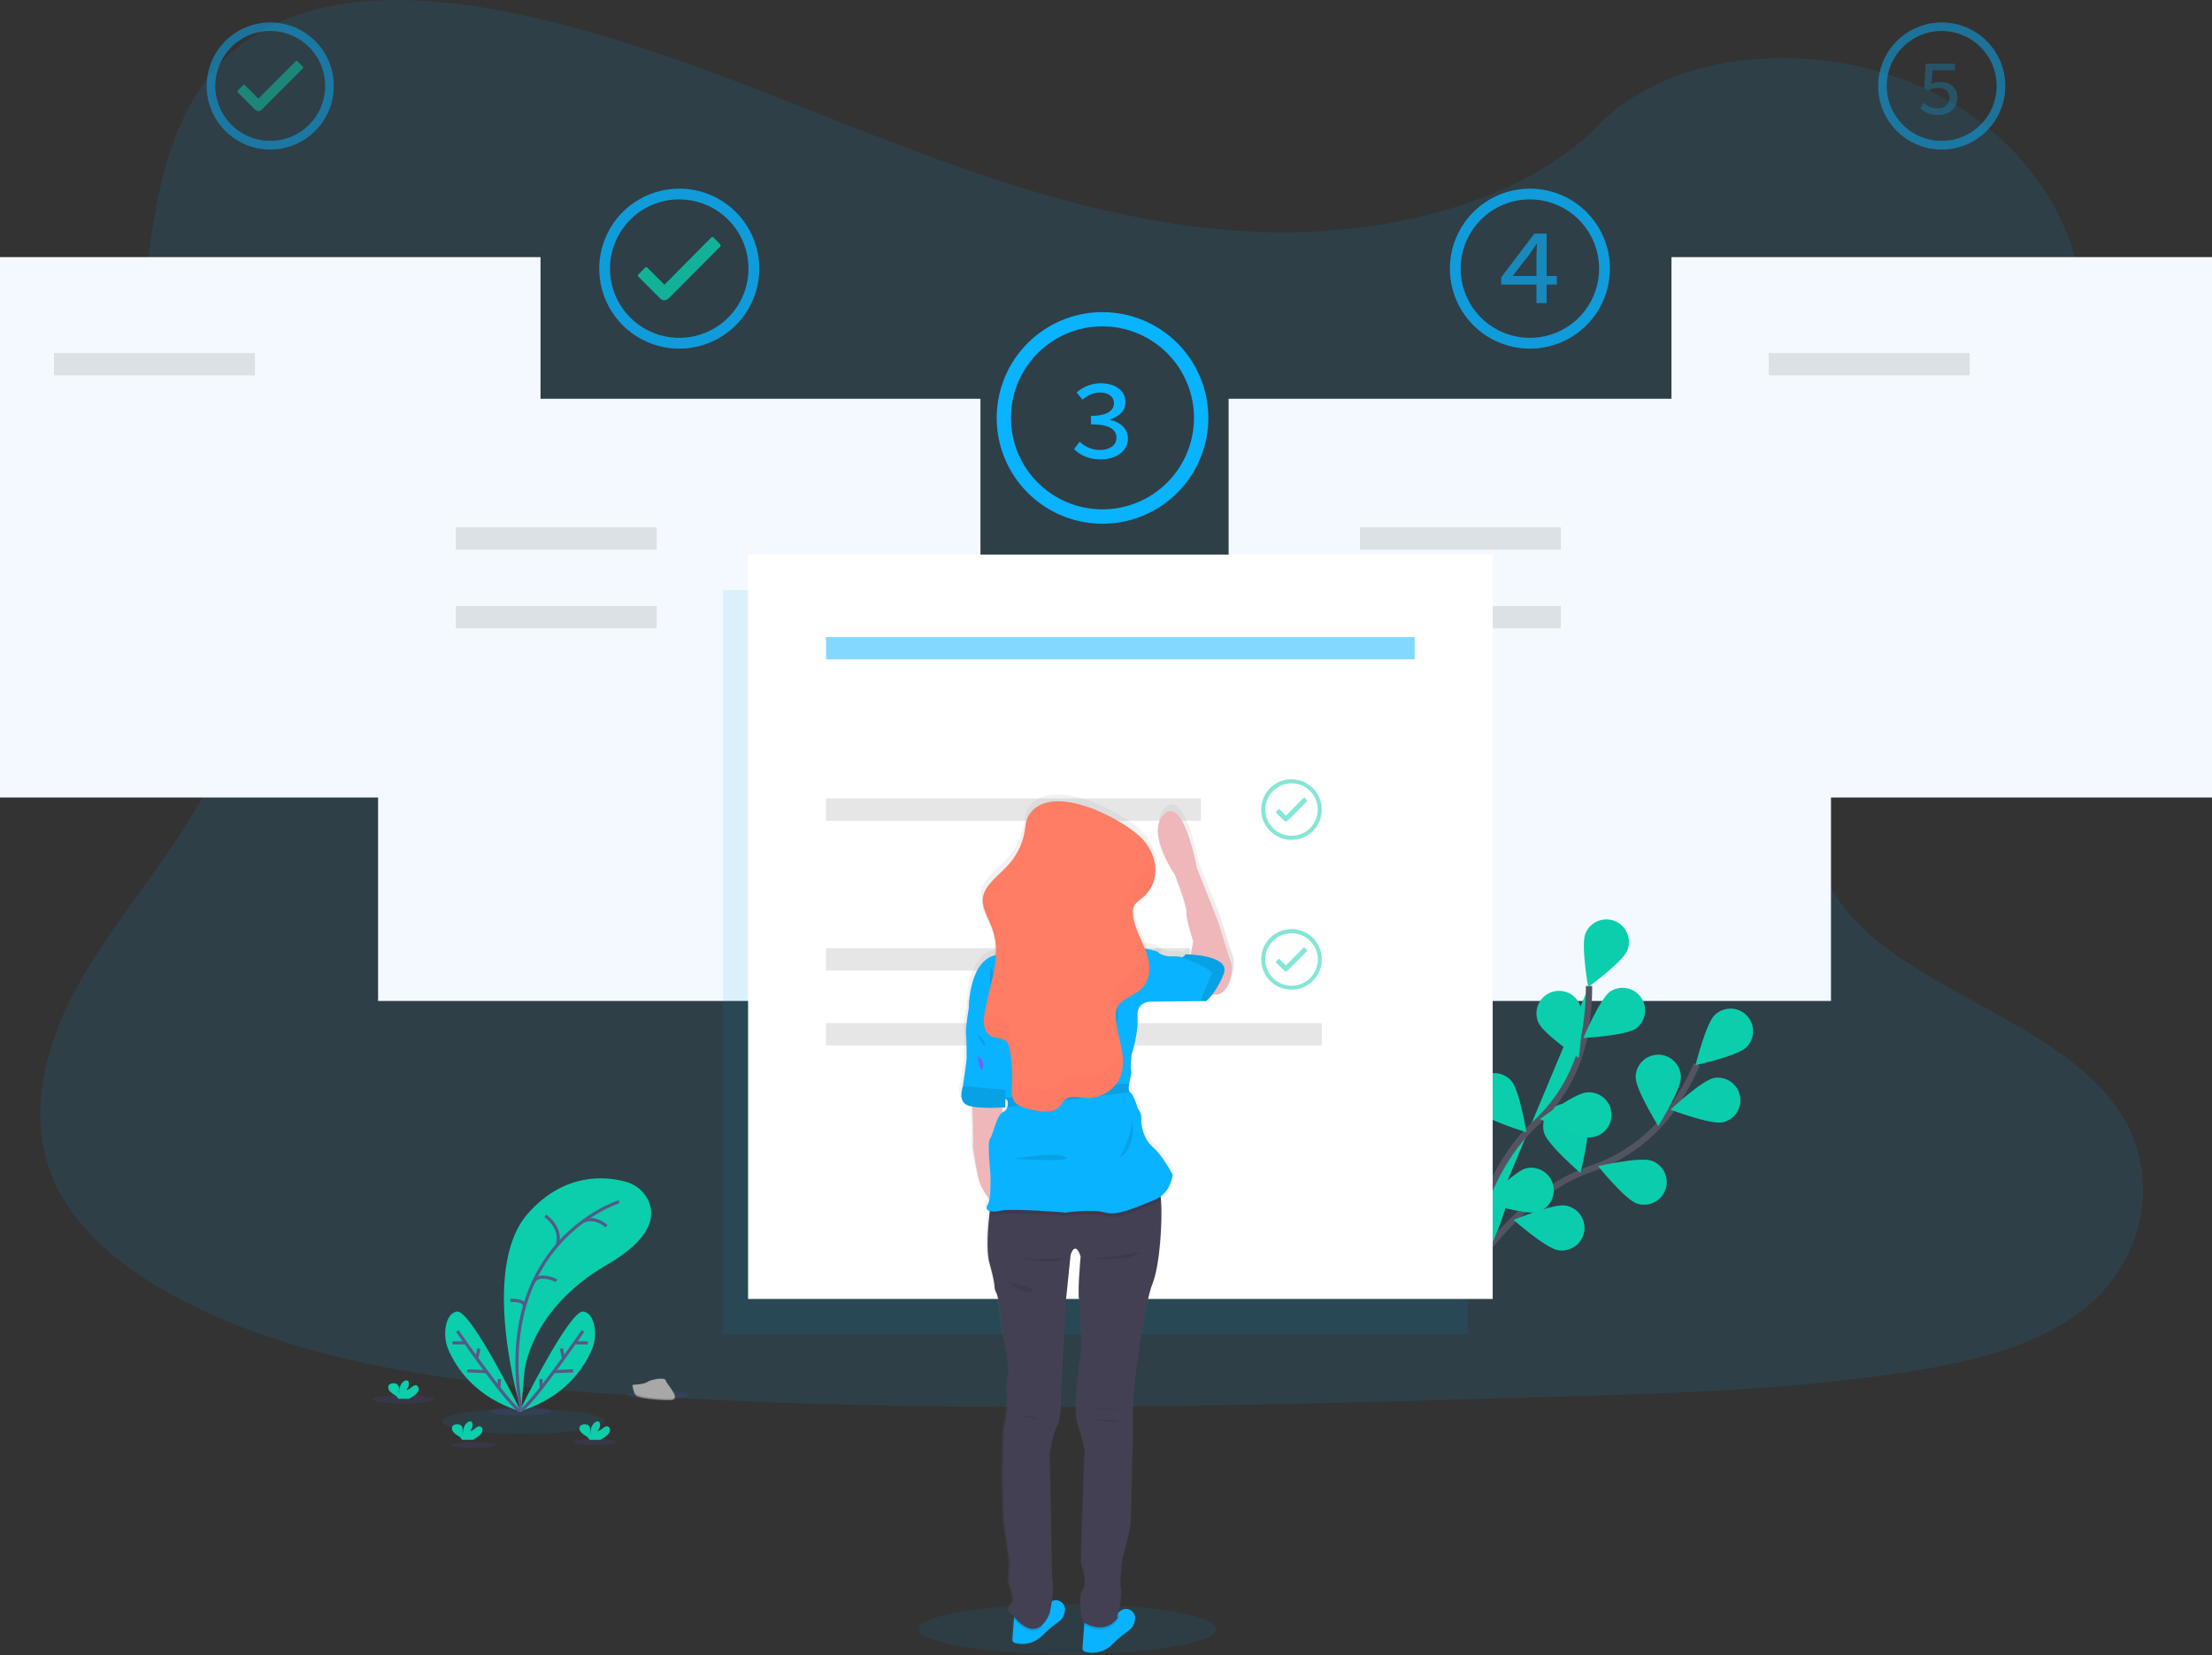 <svg width="700" height="524" viewBox="0 0 700 524" fill="none" xmlns="http://www.w3.org/2000/svg">
<rect x="0" y="0" width="700" height="524" fill="#333333" stroke="none"/>
<g clip-path="url(#clip0)">
<path opacity="0.1" d="M399.349 73.427C356.69 71.951 316.061 58.175 277.265 43.107C238.468 28.04 200.04 11.324 158.403 3.368C131.622 -1.773 100.992 -2.498 79.419 11.864C58.663 25.68 51.94 49.554 48.334 71.661C45.619 88.311 44.023 105.837 51.459 121.426C56.626 132.249 65.788 141.345 72.129 151.706C94.19 187.781 78.595 232.259 54.695 267.476C43.49 283.994 30.472 299.774 21.817 317.34C13.163 334.906 9.162 355.075 16.735 373.017C24.236 390.814 42.119 404.154 61.49 413.547C100.834 432.629 147.178 438.087 192.401 441.184C292.477 448.026 393.081 445.067 493.421 442.094C530.556 441 567.85 439.886 604.379 434.145C624.667 430.955 645.608 425.893 660.34 413.672C679.033 398.163 683.667 371.903 671.136 352.452C650.123 319.831 592.04 311.731 577.335 276.724C569.254 257.451 577.553 235.99 589.305 218.12C614.51 179.779 656.754 146.143 658.975 102.324C660.505 72.228 640.197 42.086 608.796 27.842C575.885 12.912 530.24 14.791 505.971 39.495C480.957 64.944 437.006 74.739 399.349 73.427Z" fill="#09B3FF"/>
<path d="M171.052 81.39H0V252.442H171.052V81.39Z" fill="#F4F9FF"/>
<path d="M700 81.39H528.948V252.442H700V81.39Z" fill="#F4F9FF"/>
<path opacity="0.5" d="M95.832 21.112L94.124 19.365C94.091 19.327 94.049 19.297 94.002 19.277C93.956 19.256 93.905 19.246 93.854 19.247C93.803 19.245 93.752 19.255 93.706 19.275C93.659 19.296 93.617 19.327 93.584 19.365L81.785 31.23L77.488 26.939C77.453 26.902 77.412 26.872 77.365 26.852C77.319 26.831 77.268 26.821 77.218 26.821C77.167 26.821 77.117 26.831 77.07 26.852C77.024 26.872 76.982 26.902 76.947 26.939L75.227 28.659C75.19 28.695 75.16 28.738 75.139 28.785C75.119 28.833 75.108 28.884 75.108 28.936C75.108 28.988 75.119 29.039 75.139 29.087C75.16 29.134 75.19 29.177 75.227 29.213L80.645 34.624C80.936 34.946 81.34 35.145 81.772 35.178C82.2 35.141 82.6 34.951 82.899 34.644V34.644L95.838 21.666C95.906 21.59 95.944 21.491 95.944 21.389C95.944 21.287 95.906 21.188 95.838 21.112H95.832Z" fill="#0BCEAD"/>
<path opacity="0.5" d="M85.522 9.808C89.546 9.811 93.445 11.209 96.553 13.763C99.662 16.318 101.789 19.871 102.572 23.818C103.355 27.765 102.745 31.861 100.847 35.409C98.949 38.957 95.879 41.737 92.161 43.275C88.443 44.814 84.307 45.016 80.457 43.847C76.606 42.678 73.281 40.21 71.046 36.864C68.811 33.518 67.805 29.501 68.199 25.496C68.594 21.492 70.365 17.748 73.21 14.903C74.824 13.282 76.743 11.997 78.856 11.123C80.969 10.248 83.235 9.801 85.522 9.808ZM85.522 7.099C81.542 7.099 77.651 8.279 74.342 10.491C71.032 12.702 68.453 15.845 66.93 19.523C65.407 23.2 65.009 27.247 65.786 31.151C66.563 35.054 68.481 38.64 71.296 41.454C74.111 44.268 77.697 46.184 81.601 46.96C85.505 47.735 89.551 47.336 93.228 45.812C96.905 44.288 100.047 41.708 102.258 38.397C104.468 35.087 105.647 31.196 105.646 27.216C105.647 24.573 105.127 21.956 104.116 19.515C103.105 17.073 101.622 14.855 99.753 12.987C97.885 11.118 95.666 9.637 93.224 8.627C90.782 7.616 88.165 7.097 85.522 7.099V7.099Z" fill="#09B3FF"/>
<path opacity="0.8" d="M227.942 77.356L225.793 75.154C225.75 75.108 225.698 75.071 225.64 75.046C225.582 75.021 225.52 75.009 225.457 75.009C225.392 75.007 225.328 75.018 225.269 75.043C225.21 75.069 225.157 75.106 225.114 75.154L210.264 90.117L204.852 84.712C204.809 84.666 204.757 84.629 204.699 84.605C204.641 84.58 204.579 84.567 204.516 84.567C204.452 84.567 204.389 84.579 204.33 84.604C204.271 84.629 204.218 84.666 204.173 84.712L202.005 86.88C201.957 86.925 201.92 86.978 201.894 87.038C201.868 87.097 201.855 87.162 201.855 87.226C201.855 87.291 201.868 87.356 201.894 87.415C201.92 87.475 201.957 87.528 202.005 87.573L208.82 94.375C209.189 94.779 209.698 95.027 210.244 95.067C210.777 95.021 211.277 94.787 211.654 94.408L227.935 78.035C228.011 77.942 228.053 77.825 228.053 77.705C228.053 77.585 228.011 77.469 227.935 77.376L227.942 77.356Z" fill="#0BCEAD"/>
<path opacity="0.8" d="M214.957 63.119C220.027 63.12 224.94 64.879 228.859 68.096C232.777 71.313 235.459 75.79 236.448 80.763C237.436 85.735 236.67 90.897 234.279 95.368C231.888 99.84 228.022 103.344 223.337 105.283C218.653 107.223 213.441 107.479 208.589 106.007C203.737 104.535 199.546 101.426 196.729 97.211C193.912 92.995 192.644 87.933 193.141 82.887C193.638 77.841 195.869 73.124 199.454 69.539C201.484 67.495 203.9 65.876 206.561 64.774C209.223 63.672 212.076 63.109 214.957 63.119V63.119ZM214.957 59.711C209.947 59.711 205.049 61.197 200.884 63.98C196.718 66.763 193.472 70.719 191.554 75.348C189.637 79.976 189.136 85.07 190.113 89.983C191.09 94.897 193.503 99.41 197.045 102.953C200.588 106.495 205.101 108.908 210.015 109.885C214.929 110.863 220.022 110.361 224.65 108.444C229.279 106.527 233.235 103.28 236.018 99.114C238.802 94.949 240.287 90.051 240.287 85.041C240.288 81.715 239.634 78.421 238.361 75.347C237.088 72.273 235.222 69.481 232.87 67.128C230.518 64.776 227.725 62.91 224.651 61.637C221.578 60.365 218.283 59.71 214.957 59.711V59.711Z" fill="#09B3FF"/>
<path opacity="0.5" d="M614.471 9.808C618.495 9.811 622.393 11.209 625.502 13.763C628.61 16.318 630.737 19.871 631.52 23.818C632.303 27.765 631.694 31.861 629.795 35.409C627.897 38.957 624.827 41.737 621.109 43.275C617.391 44.814 613.255 45.016 609.405 43.847C605.555 42.678 602.229 40.21 599.994 36.864C597.759 33.518 596.753 29.501 597.148 25.496C597.542 21.492 599.313 17.748 602.158 14.903C603.772 13.282 605.691 11.997 607.804 11.123C609.918 10.248 612.184 9.801 614.471 9.808V9.808ZM614.471 7.099C610.49 7.099 606.6 8.279 603.29 10.491C599.981 12.702 597.401 15.845 595.879 19.523C594.356 23.2 593.958 27.247 594.735 31.151C595.512 35.054 597.429 38.64 600.244 41.454C603.059 44.268 606.645 46.184 610.549 46.96C614.453 47.735 618.499 47.336 622.176 45.812C625.853 44.288 628.996 41.708 631.206 38.397C633.416 35.087 634.595 31.196 634.594 27.216C634.595 24.573 634.075 21.956 633.064 19.515C632.053 17.073 630.571 14.855 628.702 12.987C626.833 11.118 624.614 9.637 622.172 8.627C619.73 7.616 617.113 7.097 614.471 7.099V7.099Z" fill="#09B3FF"/>
<path opacity="0.8" d="M484.114 63.119C489.186 63.112 494.102 64.865 498.026 68.078C501.95 71.291 504.639 75.765 505.633 80.738C506.627 85.711 505.866 90.875 503.479 95.35C501.092 99.825 497.227 103.333 492.543 105.277C487.858 107.221 482.645 107.48 477.791 106.011C472.937 104.541 468.743 101.433 465.924 97.217C463.105 93.002 461.835 87.939 462.331 82.891C462.827 77.844 465.058 73.125 468.644 69.539C470.676 67.497 473.092 65.879 475.753 64.777C478.414 63.675 481.267 63.111 484.147 63.119H484.114ZM484.147 59.711C479.137 59.711 474.24 61.197 470.074 63.98C465.908 66.763 462.662 70.719 460.745 75.348C458.827 79.976 458.326 85.07 459.303 89.983C460.281 94.897 462.693 99.41 466.236 102.953C469.778 106.495 474.292 108.908 479.205 109.885C484.119 110.863 489.212 110.361 493.84 108.444C498.469 106.527 502.425 103.28 505.208 99.114C507.992 94.949 509.477 90.051 509.477 85.041C509.478 81.712 508.823 78.415 507.548 75.339C506.273 72.263 504.404 69.469 502.049 67.116C499.693 64.764 496.896 62.899 493.819 61.628C490.741 60.357 487.443 59.706 484.114 59.711H484.147Z" fill="#09B3FF"/>
<path d="M348.899 103.313C355.599 103.317 362.09 105.644 367.267 109.898C372.443 114.151 375.985 120.067 377.289 126.639C378.592 133.211 377.577 140.031 374.417 145.938C371.256 151.846 366.145 156.474 359.954 159.036C353.764 161.598 346.877 161.934 340.466 159.988C334.055 158.042 328.517 153.933 324.796 148.362C321.075 142.79 319.4 136.101 320.057 129.434C320.714 122.767 323.663 116.533 328.4 111.796C331.086 109.096 334.281 106.956 337.8 105.5C341.318 104.044 345.091 103.3 348.899 103.313V103.313ZM348.899 98.804C342.276 98.804 335.8 100.768 330.293 104.448C324.785 108.128 320.493 113.359 317.958 119.478C315.423 125.598 314.76 132.332 316.052 138.828C317.344 145.325 320.534 151.292 325.218 155.976C329.902 160.66 335.869 163.85 342.366 165.142C348.862 166.434 355.596 165.771 361.716 163.236C367.835 160.701 373.066 156.409 376.746 150.901C380.426 145.394 382.39 138.919 382.39 132.295C382.391 127.896 381.525 123.541 379.842 119.477C378.16 115.414 375.693 111.721 372.583 108.611C369.473 105.501 365.78 103.034 361.717 101.352C357.653 99.669 353.298 98.803 348.899 98.804V98.804Z" fill="#09B3FF"/>
<path d="M310.268 126.224H119.646V316.846H310.268V126.224Z" fill="#F4F9FF"/>
<path d="M579.425 126.224H388.803V316.846H579.425V126.224Z" fill="#F4F9FF"/>
<path opacity="0.1" d="M80.671 111.756H17.091V118.822H80.671V111.756Z" fill="black"/>
<path opacity="0.1" d="M623.31 111.756H559.73V118.822H623.31V111.756Z" fill="black"/>
<path d="M462.178 407.615C462.178 407.615 478.696 378.356 503.572 369.926C514.027 366.456 523.075 359.689 529.357 350.639C532.304 346.312 534.85 341.725 536.963 336.936" stroke="#535461" stroke-width="2" stroke-miterlimit="10"/>
<path d="M552.605 331.551C549.77 334.299 536.568 337.147 536.568 337.147C536.568 337.147 539.811 324.037 542.645 321.282C544.007 319.961 545.838 319.235 547.734 319.264C549.631 319.293 551.439 320.075 552.759 321.436C554.08 322.798 554.806 324.629 554.777 326.526C554.748 328.423 553.966 330.23 552.605 331.551V331.551Z" fill="#0BCEAD"/>
<path d="M545.137 355.267C541.261 356.038 528.658 351.252 528.658 351.252C528.658 351.252 538.499 342.025 542.375 341.24C544.215 340.918 546.109 341.33 547.65 342.386C549.191 343.443 550.258 345.061 550.621 346.894C550.985 348.727 550.616 350.629 549.595 352.194C548.574 353.759 546.981 354.861 545.156 355.267H545.137Z" fill="#0BCEAD"/>
<path d="M517.947 380.94C514.217 379.621 505.734 369.141 505.734 369.141C505.734 369.141 518.916 366.129 522.627 367.421C523.515 367.728 524.333 368.207 525.036 368.831C525.738 369.454 526.311 370.21 526.722 371.055C527.132 371.9 527.372 372.818 527.428 373.755C527.483 374.693 527.354 375.633 527.047 376.52C526.739 377.408 526.26 378.226 525.637 378.929C525.013 379.631 524.257 380.204 523.412 380.615C522.567 381.025 521.65 381.265 520.712 381.321C519.775 381.376 518.835 381.247 517.947 380.94V380.94Z" fill="#0BCEAD"/>
<path d="M493.032 395.724C489.13 395.065 478.992 386.16 478.992 386.16C478.992 386.16 491.463 380.973 495.359 381.612C496.292 381.757 497.188 382.086 497.994 382.579C498.8 383.072 499.5 383.72 500.054 384.485C500.608 385.25 501.005 386.118 501.222 387.037C501.439 387.957 501.471 388.91 501.318 389.842C501.164 390.775 500.827 391.667 500.326 392.468C499.826 393.27 499.171 393.964 498.401 394.511C497.631 395.057 496.759 395.446 495.838 395.655C494.916 395.863 493.963 395.887 493.032 395.724V395.724Z" fill="#0BCEAD"/>
<path d="M517.631 341.009C517.631 344.964 524.776 356.413 524.776 356.413C524.776 356.413 531.921 344.964 531.921 341.016C531.921 339.119 531.167 337.3 529.826 335.959C528.485 334.618 526.666 333.864 524.769 333.864C522.873 333.864 521.054 334.618 519.712 335.959C518.371 337.3 517.618 339.119 517.618 341.016L517.631 341.009Z" fill="#0BCEAD"/>
<path d="M488.675 358.687C489.855 362.458 500.105 371.25 500.105 371.25C500.105 371.25 503.506 358.186 502.326 354.416C502.045 353.52 501.591 352.688 500.989 351.967C500.387 351.246 499.649 350.651 498.817 350.215C497.985 349.78 497.075 349.513 496.139 349.429C495.204 349.345 494.261 349.446 493.365 349.726C492.469 350.007 491.636 350.461 490.916 351.063C490.195 351.665 489.6 352.404 489.164 353.236C488.729 354.068 488.461 354.977 488.377 355.913C488.294 356.848 488.395 357.791 488.675 358.687Z" fill="#0BCEAD"/>
<path d="M462.89 379.707C463.417 383.622 472.025 394.017 472.025 394.017C472.025 394.017 477.589 381.717 477.068 377.802C476.815 375.922 475.826 374.219 474.318 373.069C472.81 371.918 470.907 371.413 469.026 371.666C467.146 371.918 465.444 372.907 464.293 374.415C463.142 375.924 462.637 377.827 462.89 379.707V379.707Z" fill="#0BCEAD"/>
<path opacity="0.25" d="M545.137 355.267C541.261 356.038 528.658 351.252 528.658 351.252C528.658 351.252 538.499 342.025 542.375 341.24C544.215 340.918 546.109 341.33 547.65 342.386C549.191 343.443 550.258 345.061 550.621 346.894C550.985 348.727 550.616 350.629 549.595 352.194C548.574 353.759 546.981 354.861 545.156 355.267H545.137Z" fill="#0BCEAD"/>
<path opacity="0.25" d="M517.947 380.94C514.217 379.621 505.734 369.141 505.734 369.141C505.734 369.141 518.916 366.129 522.627 367.421C523.515 367.728 524.333 368.207 525.036 368.831C525.738 369.454 526.311 370.21 526.722 371.055C527.132 371.9 527.372 372.818 527.428 373.755C527.483 374.693 527.354 375.633 527.047 376.52C526.739 377.408 526.26 378.226 525.637 378.929C525.013 379.631 524.257 380.204 523.412 380.615C522.567 381.025 521.65 381.265 520.712 381.321C519.775 381.376 518.835 381.247 517.947 380.94V380.94Z" fill="#0BCEAD"/>
<path opacity="0.25" d="M493.032 395.724C489.13 395.065 478.992 386.16 478.992 386.16C478.992 386.16 491.463 380.973 495.359 381.612C496.292 381.757 497.188 382.086 497.994 382.579C498.8 383.072 499.5 383.72 500.054 384.485C500.608 385.25 501.005 386.118 501.222 387.037C501.439 387.957 501.471 388.91 501.318 389.842C501.164 390.775 500.827 391.667 500.326 392.468C499.826 393.27 499.171 393.964 498.401 394.511C497.631 395.057 496.759 395.446 495.838 395.655C494.916 395.863 493.963 395.887 493.032 395.724V395.724Z" fill="#0BCEAD"/>
<path opacity="0.25" d="M517.631 341.009C517.631 344.964 524.776 356.413 524.776 356.413C524.776 356.413 531.921 344.964 531.921 341.016C531.921 339.119 531.167 337.3 529.826 335.959C528.485 334.618 526.666 333.864 524.769 333.864C522.873 333.864 521.054 334.618 519.712 335.959C518.371 337.3 517.618 339.119 517.618 341.016L517.631 341.009Z" fill="#0BCEAD"/>
<path opacity="0.25" d="M488.675 358.687C489.855 362.458 500.105 371.25 500.105 371.25C500.105 371.25 503.506 358.186 502.326 354.416C502.045 353.52 501.591 352.688 500.989 351.967C500.387 351.246 499.649 350.651 498.817 350.215C497.985 349.78 497.075 349.513 496.139 349.429C495.204 349.345 494.261 349.446 493.365 349.726C492.469 350.007 491.636 350.461 490.916 351.063C490.195 351.665 489.6 352.404 489.164 353.236C488.729 354.068 488.461 354.977 488.377 355.913C488.294 356.848 488.395 357.791 488.675 358.687Z" fill="#0BCEAD"/>
<path opacity="0.25" d="M462.89 379.707C463.417 383.622 472.025 394.017 472.025 394.017C472.025 394.017 477.589 381.717 477.068 377.802C476.815 375.922 475.826 374.219 474.318 373.069C472.81 371.918 470.907 371.413 469.026 371.666C467.146 371.918 465.444 372.907 464.293 374.415C463.142 375.924 462.637 377.827 462.89 379.707V379.707Z" fill="#0BCEAD"/>
<path d="M463.127 407.035C463.127 407.035 466.377 373.597 485.696 355.807C493.849 348.391 499.379 338.532 501.456 327.708C502.398 322.563 502.868 317.343 502.86 312.113" fill="#0BCEAD"/>
<path d="M463.127 407.035C463.127 407.035 466.377 373.597 485.696 355.807C493.849 348.391 499.379 338.532 501.456 327.708C502.398 322.563 502.868 317.343 502.86 312.113" stroke="#535461" stroke-width="2" stroke-miterlimit="10"/>
<path d="M514.975 300.848C513.498 304.513 502.583 312.462 502.583 312.462C502.583 312.462 500.23 299.168 501.706 295.503C502.057 294.632 502.576 293.838 503.234 293.167C503.892 292.497 504.675 291.962 505.539 291.595C506.404 291.227 507.332 291.033 508.271 291.024C509.21 291.014 510.142 291.19 511.013 291.541C511.884 291.892 512.678 292.412 513.349 293.069C514.019 293.727 514.554 294.51 514.921 295.374C515.289 296.239 515.483 297.167 515.492 298.106C515.502 299.045 515.326 299.977 514.975 300.848Z" fill="#0BCEAD"/>
<path d="M517.756 325.559C514.526 327.833 501.047 328.578 501.047 328.578C501.047 328.578 506.32 316.134 509.53 313.866C511.083 312.843 512.972 312.465 514.799 312.811C516.626 313.158 518.245 314.202 519.315 315.723C520.385 317.243 520.82 319.121 520.529 320.957C520.238 322.793 519.244 324.444 517.756 325.559V325.559Z" fill="#0BCEAD"/>
<path d="M503.301 360.045C499.347 360.375 487.357 354.212 487.357 354.212C487.357 354.212 498.167 346.124 502.102 345.795C503.047 345.698 504.002 345.79 504.911 346.067C505.82 346.343 506.664 346.798 507.396 347.404C508.127 348.011 508.73 348.757 509.17 349.599C509.609 350.441 509.877 351.363 509.957 352.309C510.036 353.256 509.927 354.209 509.634 355.113C509.341 356.017 508.871 356.853 508.252 357.573C507.632 358.293 506.875 358.883 506.025 359.307C505.175 359.732 504.249 359.983 503.301 360.045V360.045Z" fill="#0BCEAD"/>
<path d="M486.493 383.675C482.664 384.664 469.784 380.617 469.784 380.617C469.784 380.617 479.078 370.822 482.901 369.827C484.722 369.393 486.641 369.69 488.245 370.655C489.849 371.62 491.011 373.175 491.481 374.987C491.952 376.799 491.693 378.723 490.76 380.346C489.828 381.969 488.296 383.162 486.493 383.668V383.675Z" fill="#0BCEAD"/>
<path d="M486.83 323.674C488.431 327.286 499.603 334.879 499.603 334.879C499.603 334.879 501.508 321.512 499.913 317.9C499.145 316.165 497.719 314.806 495.949 314.123C494.179 313.439 492.21 313.487 490.475 314.255C488.739 315.023 487.381 316.45 486.697 318.22C486.014 319.99 486.061 321.959 486.83 323.694V323.674Z" fill="#0BCEAD"/>
<path d="M467.517 351.556C470.154 354.522 483.059 358.411 483.059 358.411C483.059 358.411 480.871 345.083 478.268 342.117C477.016 340.691 475.249 339.821 473.356 339.698C471.463 339.575 469.598 340.209 468.173 341.461C466.747 342.713 465.877 344.479 465.754 346.372C465.631 348.266 466.265 350.13 467.517 351.556V351.556Z" fill="#0BCEAD"/>
<path d="M452.469 381.23C454.532 384.598 466.621 390.616 466.621 390.616C466.621 390.616 466.726 377.11 464.643 373.742C463.65 372.126 462.056 370.97 460.211 370.53C458.366 370.089 456.422 370.399 454.806 371.392C453.189 372.385 452.034 373.979 451.593 375.824C451.152 377.669 451.463 379.614 452.456 381.23H452.469Z" fill="#0BCEAD"/>
<path opacity="0.1" d="M207.831 166.912H144.251V173.978H207.831V166.912Z" fill="black"/>
<path opacity="0.1" d="M299.372 229.023H261.412V236.089H299.372V229.023Z" fill="black"/>
<path opacity="0.1" d="M317.623 276.441H261.412V283.507H317.623V276.441Z" fill="black"/>
<path opacity="0.1" d="M207.831 191.815H144.251V198.88H207.831V191.815Z" fill="black"/>
<path opacity="0.1" d="M493.942 166.912H430.362V173.978H493.942V166.912Z" fill="black"/>
<path opacity="0.1" d="M493.942 191.815H430.362V198.88H493.942V191.815Z" fill="black"/>
<path d="M339.889 142.142L341.669 139.809C343.381 141.486 345.678 142.432 348.075 142.445C351.081 142.445 353.309 140.975 353.309 138.596C353.309 136.012 351.173 134.312 345.254 134.312V131.629C350.527 131.629 352.505 129.895 352.505 127.608C352.505 125.539 350.732 124.247 348.102 124.247C346.053 124.307 344.095 125.108 342.591 126.501L340.7 124.247C342.778 122.389 345.459 121.347 348.247 121.314C352.801 121.314 356.156 123.502 356.156 127.338C356.156 130.04 354.179 131.807 351.332 132.782V132.927C354.383 133.587 356.941 135.61 356.941 138.767C356.941 142.933 352.986 145.431 348.319 145.431C344.351 145.425 341.629 143.915 339.889 142.142Z" fill="#09B3FF"/>
<g opacity="0.8">
<path opacity="0.8" d="M486.216 81.403C486.216 80.138 486.329 78.523 486.394 77.257H486.23C485.505 78.378 484.681 79.492 483.943 80.606L478.669 87.368H492.669V90.09H475.057V87.784L485.571 73.942H489.44V95.95H486.216V81.403Z" fill="#09B3FF"/>
</g>
<g opacity="0.5">
<path opacity="0.5" d="M607.622 34.196L608.815 32.568C609.969 33.698 611.518 34.334 613.133 34.341C615.255 34.341 616.923 33.075 616.923 30.999C616.923 28.923 615.453 27.802 613.271 27.802C612.166 27.793 611.084 28.112 610.16 28.718L608.921 27.921L609.422 20.137H618.65V22.279H611.597L611.208 26.543C612.067 26.153 613 25.955 613.943 25.963C616.969 25.963 619.434 27.519 619.434 30.959C619.434 34.4 616.547 36.41 613.429 36.41C612.363 36.442 611.302 36.262 610.305 35.882C609.308 35.502 608.397 34.929 607.622 34.196V34.196Z" fill="#09B3FF"/>
</g>
<path opacity="0.1" d="M464.459 186.746H228.825V422.379H464.459V186.746Z" fill="#029EE4"/>
<path d="M472.368 175.54H236.734V411.174H472.368V175.54Z" fill="white"/>
<path opacity="0.5" d="M447.684 201.642H261.412V208.708H447.684V201.642Z" fill="#09B3FF"/>
<path opacity="0.1" d="M380.023 252.732H261.412V259.798H380.023V252.732Z" fill="black"/>
<path opacity="0.1" d="M376.497 300.156H261.412V307.222H376.497V300.156Z" fill="black"/>
<path opacity="0.1" d="M418.293 323.865H261.412V330.931H418.293V323.865Z" fill="black"/>
<path opacity="0.5" d="M413.62 253.358L412.809 252.521C412.773 252.487 412.726 252.469 412.677 252.468C412.63 252.468 412.585 252.487 412.552 252.521L406.929 258.189L404.88 256.139C404.843 256.107 404.796 256.088 404.748 256.087C404.701 256.088 404.656 256.107 404.622 256.139L403.799 256.963C403.781 256.98 403.767 257.001 403.758 257.024C403.748 257.046 403.743 257.07 403.743 257.095C403.743 257.12 403.748 257.144 403.758 257.167C403.767 257.189 403.781 257.21 403.799 257.227L406.382 259.804C406.523 259.957 406.716 260.051 406.923 260.068C407.126 260.051 407.316 259.959 407.457 259.811V259.811L413.62 253.621C413.65 253.584 413.666 253.538 413.666 253.49C413.666 253.442 413.65 253.395 413.62 253.358V253.358Z" fill="#0BCEAD"/>
<path opacity="0.5" d="M408.709 247.953C410.631 247.952 412.493 248.617 413.98 249.835C415.466 251.053 416.484 252.749 416.86 254.633C417.236 256.518 416.946 258.475 416.041 260.17C415.136 261.865 413.671 263.194 411.896 263.93C410.121 264.666 408.145 264.763 406.306 264.206C404.467 263.649 402.878 262.471 401.81 260.873C400.742 259.275 400.262 257.357 400.45 255.444C400.638 253.532 401.484 251.744 402.843 250.385C403.611 249.612 404.525 248.999 405.532 248.581C406.539 248.164 407.619 247.95 408.709 247.953V247.953ZM408.709 246.668C406.812 246.666 404.957 247.228 403.378 248.281C401.8 249.334 400.57 250.832 399.843 252.585C399.117 254.338 398.926 256.266 399.296 258.127C399.666 259.988 400.579 261.698 401.921 263.039C403.263 264.381 404.972 265.295 406.833 265.664C408.694 266.034 410.623 265.844 412.376 265.117C414.128 264.39 415.626 263.16 416.679 261.582C417.733 260.004 418.294 258.149 418.293 256.251C418.289 253.712 417.278 251.278 415.481 249.483C413.684 247.689 411.249 246.681 408.709 246.681V246.668Z" fill="#0BCEAD"/>
<path opacity="0.5" d="M413.62 300.776L412.809 299.945C412.792 299.928 412.771 299.914 412.749 299.905C412.726 299.896 412.702 299.892 412.677 299.893C412.654 299.892 412.63 299.896 412.609 299.905C412.587 299.914 412.568 299.928 412.552 299.945L406.929 305.607L404.88 303.564C404.863 303.546 404.842 303.531 404.82 303.521C404.797 303.511 404.773 303.505 404.748 303.505C404.724 303.505 404.7 303.511 404.679 303.521C404.657 303.531 404.638 303.546 404.622 303.564L403.799 304.381C403.781 304.399 403.767 304.419 403.758 304.442C403.748 304.464 403.743 304.489 403.743 304.513C403.743 304.538 403.748 304.562 403.758 304.585C403.767 304.607 403.781 304.628 403.799 304.645L406.382 307.229C406.523 307.382 406.716 307.476 406.923 307.492C407.126 307.472 407.315 307.381 407.457 307.235V307.235L413.62 301.04C413.65 301.002 413.666 300.956 413.666 300.908C413.666 300.86 413.65 300.813 413.62 300.776V300.776Z" fill="#0BCEAD"/>
<path opacity="0.5" d="M408.709 295.411C410.631 295.409 412.493 296.074 413.98 297.292C415.466 298.511 416.484 300.207 416.86 302.091C417.236 303.976 416.946 305.932 416.041 307.627C415.136 309.323 413.671 310.651 411.896 311.387C410.121 312.123 408.145 312.221 406.306 311.664C404.467 311.106 402.878 309.928 401.81 308.331C400.742 306.733 400.262 304.814 400.45 302.902C400.638 300.99 401.484 299.202 402.843 297.843C403.611 297.069 404.525 296.456 405.532 296.039C406.539 295.621 407.619 295.408 408.709 295.411V295.411ZM408.709 294.092C406.812 294.091 404.957 294.652 403.379 295.705C401.801 296.758 400.571 298.256 399.844 300.008C399.117 301.76 398.926 303.689 399.296 305.55C399.665 307.41 400.578 309.12 401.919 310.462C403.26 311.804 404.969 312.718 406.829 313.088C408.69 313.459 410.618 313.269 412.371 312.544C414.124 311.818 415.622 310.589 416.676 309.012C417.73 307.434 418.293 305.58 418.293 303.683C418.294 302.424 418.046 301.177 417.565 300.013C417.084 298.85 416.378 297.792 415.488 296.902C414.598 296.011 413.541 295.304 412.378 294.822C411.215 294.34 409.968 294.092 408.709 294.092V294.092Z" fill="#0BCEAD"/>
<path opacity="0.1" d="M337.813 523.589C363.808 523.589 384.881 520.054 384.881 515.693C384.881 511.332 363.808 507.797 337.813 507.797C311.817 507.797 290.744 511.332 290.744 515.693C290.744 520.054 311.817 523.589 337.813 523.589Z" fill="#029EE4"/>
<path opacity="0.1" d="M165.673 453.883C179.852 453.883 191.347 452.119 191.347 449.942C191.347 447.765 179.852 446 165.673 446C151.494 446 140 447.765 140 449.942C140 452.119 151.494 453.883 165.673 453.883Z" fill="#029EE4"/>
<path opacity="0.1" d="M127.669 444.288C133.009 444.288 137.338 443.695 137.338 442.962C137.338 442.23 133.009 441.636 127.669 441.636C122.329 441.636 118 442.23 118 442.962C118 443.695 122.329 444.288 127.669 444.288Z" fill="#6C63FF"/>
<path opacity="0.1" d="M164.708 448.045C170.049 448.045 174.378 447.451 174.378 446.719C174.378 445.986 170.049 445.393 164.708 445.393C159.368 445.393 155.039 445.986 155.039 446.719C155.039 447.451 159.368 448.045 164.708 448.045Z" fill="#6C63FF"/>
<path opacity="0.1" d="M208.331 442.962C213.671 442.962 218 442.369 218 441.636C218 440.904 213.671 440.31 208.331 440.31C202.991 440.31 198.662 440.904 198.662 441.636C198.662 442.369 202.991 442.962 208.331 442.962Z" fill="#6C63FF"/>
<path opacity="0.1" d="M149.882 458.356C153.679 458.356 156.757 457.933 156.757 457.412C156.757 456.891 153.679 456.468 149.882 456.468C146.084 456.468 143.006 456.891 143.006 457.412C143.006 457.933 146.084 458.356 149.882 458.356Z" fill="#6C63FF"/>
<path opacity="0.1" d="M188.322 457.412C192.12 457.412 195.198 456.989 195.198 456.468C195.198 455.947 192.12 455.524 188.322 455.524C184.525 455.524 181.447 455.947 181.447 456.468C181.447 456.989 184.525 457.412 188.322 457.412Z" fill="#6C63FF"/>
<path d="M164.911 446.417C164.911 446.417 151.354 401.964 167.035 384.159C178.766 370.837 192.083 372.432 198.048 374.079C199.591 374.49 201.027 375.232 202.255 376.253C203.483 377.274 204.474 378.55 205.16 379.992C207.245 384.489 206.868 391.79 192.149 400.312C167.507 414.587 165.973 434.147 165.973 434.147L164.911 446.417Z" fill="#0BCEAD"/>
<path d="M195.925 380.389C195.925 380.389 155.95 392.889 164.911 446.417" stroke="#565987" stroke-miterlimit="10"/>
<path d="M172.58 384.872C172.58 384.872 178.082 388.581 176.355 394.154" stroke="#565987" stroke-miterlimit="10"/>
<path d="M191.914 388.17C191.914 388.17 188.549 384.749 184.458 386.636" stroke="#565987" stroke-miterlimit="10"/>
<path d="M176.114 405.39C176.114 405.39 170.206 402.388 168.677 406.145" stroke="#565987" stroke-miterlimit="10"/>
<path d="M161.495 411.638C161.495 411.638 165.931 411.284 166.011 413.407" stroke="#565987" stroke-miterlimit="10"/>
<path d="M164.359 446.775C164.359 446.775 180.243 414.469 184.604 415.158C186.675 415.498 187.633 417.518 188.063 419.584C188.598 422.231 188.296 424.979 187.199 427.446C184.948 432.632 178.899 442.448 164.359 446.775Z" fill="#0BCEAD"/>
<path d="M184.49 421.307C184.49 421.307 167.823 445.473 164.6 446.539" stroke="#565987" stroke-miterlimit="10"/>
<path d="M186.024 425.077H182.136" stroke="#565987" stroke-miterlimit="10"/>
<path d="M181.367 433.925L175.265 434.185" stroke="#565987" stroke-miterlimit="10"/>
<path d="M177.653 426.847L178.318 430.023" stroke="#565987" stroke-miterlimit="10"/>
<path d="M171.169 436.516L171.287 439.404" stroke="#565987" stroke-miterlimit="10"/>
<path d="M164.831 446.775C164.831 446.775 148.952 414.469 144.587 415.158C142.515 415.498 141.562 417.518 141.128 419.584C140.593 422.231 140.895 424.979 141.991 427.446C144.252 432.632 150.306 442.448 164.831 446.775Z" fill="#0BCEAD"/>
<path d="M144.709 421.307C144.709 421.307 161.382 445.478 164.6 446.539" stroke="#565987" stroke-miterlimit="10"/>
<path d="M143.18 425.077H147.069" stroke="#565987" stroke-miterlimit="10"/>
<path d="M147.838 433.925L153.94 434.185" stroke="#565987" stroke-miterlimit="10"/>
<path d="M151.552 426.847L150.886 430.023" stroke="#565987" stroke-miterlimit="10"/>
<path d="M158.036 436.516L157.918 439.404" stroke="#565987" stroke-miterlimit="10"/>
<path d="M192.107 454.321C192.54 453.969 192.855 453.493 193.008 452.957C193.084 452.685 193.063 452.395 192.948 452.137C192.834 451.878 192.633 451.668 192.381 451.541C191.8 451.32 191.177 451.725 190.71 452.131C190.243 452.537 189.7 453 189.087 452.915C189.403 452.627 189.639 452.262 189.773 451.856C189.907 451.451 189.934 451.017 189.851 450.598C189.824 450.423 189.749 450.26 189.634 450.126C189.313 449.781 188.733 449.927 188.346 450.201C187.119 451.065 186.774 452.731 186.77 454.226C186.711 453.676 186.711 453.121 186.77 452.57C186.794 452.293 186.75 452.014 186.642 451.758C186.533 451.502 186.363 451.277 186.147 451.102C185.857 450.946 185.532 450.868 185.203 450.876C184.929 450.838 184.651 450.857 184.385 450.932C184.119 451.008 183.872 451.138 183.66 451.315C183.188 451.815 183.315 452.655 183.721 453.202C184.175 453.718 184.715 454.15 185.316 454.481C185.773 454.756 186.163 455.128 186.458 455.571C186.493 455.633 186.522 455.698 186.543 455.765H189.997C190.762 455.38 191.472 454.895 192.107 454.321V454.321Z" fill="#0BCEAD"/>
<path d="M131.591 441.311C132.022 440.957 132.336 440.482 132.492 439.947C132.562 439.677 132.538 439.392 132.423 439.139C132.308 438.885 132.109 438.679 131.86 438.555C131.279 438.333 130.661 438.734 130.189 439.14C129.717 439.546 129.184 440.013 128.566 439.923C128.883 439.637 129.121 439.274 129.255 438.868C129.389 438.463 129.415 438.03 129.33 437.611C129.305 437.437 129.231 437.274 129.118 437.139C128.797 436.795 128.212 436.941 127.83 437.21C126.603 438.073 126.258 439.739 126.254 441.24C126.195 440.688 126.195 440.131 126.254 439.579C126.277 439.302 126.232 439.024 126.123 438.768C126.015 438.512 125.846 438.287 125.631 438.111C125.341 437.956 125.015 437.88 124.687 437.889C124.413 437.85 124.134 437.868 123.868 437.944C123.603 438.02 123.356 438.151 123.144 438.328C122.672 438.828 122.799 439.668 123.205 440.216C123.659 440.731 124.199 441.164 124.8 441.495C125.258 441.766 125.648 442.137 125.942 442.58C125.974 442.642 126 442.707 126.022 442.774H129.439C130.219 442.385 130.943 441.893 131.591 441.311V441.311Z" fill="#0BCEAD"/>
<path d="M151.759 454.321C152.191 453.968 152.505 453.492 152.661 452.957C152.737 452.684 152.716 452.394 152.6 452.135C152.485 451.876 152.283 451.666 152.028 451.541C151.448 451.32 150.83 451.725 150.358 452.131C149.886 452.537 149.353 453 148.735 452.915C149.052 452.628 149.289 452.263 149.423 451.857C149.557 451.451 149.583 451.017 149.499 450.598C149.476 450.423 149.402 450.259 149.287 450.126C148.966 449.781 148.381 449.927 147.998 450.201C146.771 451.065 146.427 452.731 146.422 454.226C146.363 453.676 146.363 453.121 146.422 452.57C146.446 452.293 146.402 452.015 146.293 451.759C146.185 451.503 146.015 451.278 145.799 451.102C145.51 450.946 145.185 450.868 144.856 450.876C144.582 450.838 144.303 450.857 144.038 450.932C143.772 451.008 143.525 451.138 143.312 451.315C142.841 451.815 142.968 452.655 143.374 453.202C143.828 453.718 144.367 454.15 144.969 454.481C145.425 454.756 145.816 455.128 146.111 455.571C146.144 455.633 146.171 455.698 146.191 455.765H149.65C150.415 455.38 151.124 454.895 151.759 454.321V454.321Z" fill="#0BCEAD"/>
<path d="M200.12 438.361C200.12 438.361 203.744 438.248 204.839 437.469C205.933 436.691 210.412 435.766 210.681 436.997C210.95 438.229 216.122 443.198 212.035 443.231C207.948 443.264 202.531 442.594 201.441 441.929C200.351 441.263 200.12 438.361 200.12 438.361Z" fill="#A8A8A8"/>
<path opacity="0.2" d="M212.101 442.811C208.014 442.844 202.602 442.174 201.512 441.509C200.681 441.004 200.351 439.192 200.242 438.357H200.12C200.12 438.357 200.351 441.278 201.436 441.938C202.522 442.599 207.939 443.274 212.03 443.241C213.21 443.241 213.616 442.811 213.597 442.188C213.437 442.571 212.965 442.807 212.101 442.811Z" fill="black"/>
<path opacity="0.1" d="M389.443 304.381C389.001 303.478 385.488 291.858 385.488 291.858L378.718 274.674C378.718 274.674 374.612 252.059 368.482 257.701C362.352 263.344 371.778 276.882 371.778 276.882C371.778 276.882 375.647 286.769 375.449 288.747C375.251 290.724 377.605 297.975 377.605 297.975L376.84 302.14C375.845 302.074 375.199 302.074 375.199 302.074C375.199 302.074 374.592 302.944 374.012 303.004C373.914 303.017 373.814 303.003 373.722 302.964C373.063 302.668 370.881 302.727 369.767 302.727C368.733 302.587 367.731 302.266 366.808 301.778C366.426 301.013 364.264 300.558 362.346 300.301C360.889 296.676 358.839 293.15 358.556 289.366C358.416 288.336 358.62 287.289 359.136 286.387C359.263 286.194 359.409 286.013 359.571 285.846C360.105 285.306 360.757 284.831 361.35 284.33C361.647 284.08 361.917 283.823 362.174 283.559C367.203 278.682 366.406 271.128 361.845 265.901C356.572 259.857 332.79 246.852 325.592 257.991C324.59 259.547 324.557 261.346 324.274 263.073C323.557 267.297 321.576 271.204 318.592 274.279C316.206 276.816 313.075 279.156 311.704 282.03L311.658 281.925C311.331 282.548 311.092 283.213 310.946 283.902C310.254 287.402 312.614 290.77 313.853 294.178C314.275 295.335 314.58 296.532 314.763 297.75L314.842 296.999C315.145 298.739 315.249 300.508 315.152 302.272C306.517 304.039 306.51 318.922 306.51 318.922C306.51 318.922 305.449 324.854 305.627 326.97C305.805 329.086 305.805 333.713 305.805 334.84C305.805 335.967 304.737 342.888 304.619 343.718C304.467 344.635 302.846 349.024 306.761 350.013C307.031 350.086 307.321 350.145 307.618 350.198C307.783 353.75 308.092 361.205 307.822 362.853C307.822 362.853 309.246 372.859 310.426 375.377C311.183 376.865 312.065 378.288 313.062 379.628C312.979 380.236 312.775 380.82 312.462 381.348C311.863 382.225 312.172 382.943 313.181 383.253C313.15 383.556 313.111 383.899 313.062 384.281C312.634 388.144 311.988 395.81 313.062 399.699C314.572 405.024 314.657 406.797 314.657 406.797C314.656 407.664 314.869 408.518 315.277 409.282C315.936 410.172 317.057 418.425 317.057 419.756C317.057 421.088 320.075 433.071 319.186 435.911C318.296 438.752 319.008 442.747 319.008 442.747C319.008 442.747 318.474 449.76 317.854 451.269C317.234 452.779 316.964 477.101 317.94 483.402C318.915 489.703 319.541 494.943 319.541 494.943C319.541 494.943 318.882 500.711 319.449 501.535C320.016 502.359 320.959 507.131 320.247 507.394C319.535 507.658 319.186 509.616 319.186 509.616C319.561 510.188 319.965 510.74 320.398 511.27C320.123 511.174 319.854 511.059 319.594 510.927C319.878 511.33 320.299 511.883 320.814 512.49L320.332 518.87C320.312 519.12 320.38 519.369 320.524 519.574C320.669 519.779 320.881 519.926 321.123 519.991C322.681 520.418 324.327 520.411 325.881 519.971C327.436 519.53 328.84 518.673 329.943 517.492C334.379 512.964 335.875 513.59 336.692 510.835C336.771 510.539 336.85 510.255 336.91 509.978C337.032 509.447 337.001 508.893 336.82 508.379C336.64 507.864 336.318 507.412 335.89 507.074C335.463 506.736 334.949 506.526 334.407 506.468C333.865 506.411 333.318 506.508 332.83 506.749C333.113 504.771 333.337 502.603 333.12 501.357C332.678 498.786 332.764 492.037 332.764 492.037L332.144 459.739C332.144 459.739 333.298 453.352 334.629 450.867C335.96 448.382 335.782 439.662 335.782 439.662L337.292 411.075L338.795 397.233C338.795 397.233 340.212 392.442 341.985 397.767C341.985 397.767 341.009 408.505 341.458 411.082C341.906 413.659 342.519 426.169 342.077 428.925C341.636 431.68 339.678 446.767 340.924 450.584C342.169 454.4 343.494 459.014 343.231 460.523C342.967 462.033 342.077 494.798 342.077 494.798C342.077 494.798 344.47 501.1 342.697 503.143C340.924 505.186 342.611 513.353 342.611 513.353C342.611 513.353 342.822 513.505 343.191 513.722L343.138 514.381L342.585 521.724C342.565 521.974 342.634 522.222 342.778 522.427C342.923 522.632 343.134 522.779 343.376 522.845C344.934 523.27 346.579 523.263 348.133 522.823C349.687 522.382 351.092 521.526 352.195 520.346C356.631 515.818 358.127 516.438 358.944 513.689C359.024 513.393 359.103 513.103 359.169 512.826C359.302 512.238 359.249 511.623 359.016 511.067C358.783 510.512 358.381 510.043 357.868 509.726C357.355 509.41 356.756 509.263 356.154 509.304C355.553 509.346 354.98 509.575 354.515 509.959C354.485 509.991 354.452 510.019 354.416 510.044C354.304 510.143 354.186 510.229 354.067 510.314L353.895 510.427C354.337 508.396 354.983 504.936 354.68 503.301C354.238 500.902 355.121 493.625 355.121 493.625C355.121 493.625 357.699 484.925 357.758 481.464C357.817 478.004 358.47 453.781 358.47 453.781C358.47 453.781 358.384 442.509 358.74 439.761C359.096 437.012 361.93 413.217 364.771 406.145C366.953 400.701 367.928 386.826 367.348 379.78C367.315 379.424 367.282 379.12 367.25 378.778C370.723 376.168 371.092 371.87 371.092 371.87C371.092 371.87 367.895 365.714 364.817 363.11C361.739 360.507 361.027 356.011 361.146 354.113C361.2 352.955 360.822 351.818 360.085 350.923C360.085 350.923 358.661 346.309 357.712 345.834C357.634 345.795 357.565 345.742 357.508 345.676C356.848 344.977 357.356 342.993 357.356 342.993V342.934C357.461 342.473 358.154 339.493 357.929 338.729C357.705 337.964 358.048 333.996 358.048 333.996C358.048 333.996 360.302 327.253 359.946 321.927C359.59 316.602 364.56 317.07 364.56 317.07L379.911 316.911H381.658C382.395 316.283 383.058 315.573 383.636 314.796C384.228 314.907 384.837 314.89 385.423 314.747C386.008 314.604 386.556 314.337 387.03 313.965C390.286 310.986 389.884 305.297 389.443 304.381ZM318.052 350.521L318.164 347.818L318.764 348.332C318.947 349.041 318.947 349.785 318.764 350.494C318.671 350.828 318.504 351.136 318.276 351.396C318.048 351.656 317.764 351.862 317.445 351.997C317.369 352.035 317.296 352.079 317.228 352.129L317.076 350.587C317.702 350.547 318.052 350.514 318.052 350.514V350.521Z" fill="black"/>
<path d="M375.64 309.621C375.64 309.621 384.381 315.244 387.689 312.258C390.998 309.272 390.59 303.511 390.141 302.602C389.693 301.692 386.134 289.992 386.134 289.992L379.259 272.67C379.259 272.67 375.08 249.871 368.845 255.533C362.609 261.195 372.206 274.865 372.206 274.865C372.206 274.865 376.161 284.838 375.937 286.835C375.713 288.832 378.125 296.149 378.125 296.149L375.64 309.621Z" fill="url(#paint0_linear)"/>
<path d="M359.34 512.747C359.274 513.03 359.202 513.32 359.109 513.617C358.299 516.392 356.763 515.766 352.254 520.327C351.129 521.519 349.7 522.383 348.121 522.827C346.542 523.27 344.872 523.277 343.29 522.845C343.045 522.781 342.831 522.633 342.684 522.427C342.537 522.221 342.467 521.97 342.486 521.718L343.053 514.315L343.323 510.75C343.323 510.75 350.501 512.766 354.159 510.216C354.278 510.13 354.397 510.044 354.509 509.945L354.614 509.86C355.085 509.474 355.664 509.245 356.271 509.203C356.878 509.161 357.483 509.309 358.002 509.626C358.521 509.943 358.929 510.414 359.168 510.973C359.408 511.532 359.468 512.152 359.34 512.747Z" fill="url(#paint1_linear)"/>
<path d="M336.817 509.952C336.758 510.235 336.679 510.525 336.593 510.822C335.782 513.597 334.247 512.971 329.738 517.532C328.611 518.723 327.183 519.587 325.605 520.032C324.026 520.476 322.357 520.485 320.774 520.056C320.527 519.993 320.311 519.845 320.164 519.637C320.017 519.429 319.948 519.176 319.97 518.923L320.53 511.521L320.807 507.955C320.807 507.955 327.985 509.972 331.637 507.421C331.762 507.335 331.874 507.249 331.992 507.151L332.098 507.065C332.568 506.678 333.147 506.447 333.754 506.404C334.361 506.361 334.967 506.509 335.486 506.827C336.006 507.145 336.413 507.616 336.651 508.177C336.89 508.737 336.948 509.357 336.817 509.952V509.952Z" fill="url(#paint2_linear)"/>
<g opacity="0.1">
<path opacity="0.1" d="M329.382 511.066L329.679 514.909C325.553 518.995 320.649 512.931 319.199 510.914C322.976 512.852 329.382 511.066 329.382 511.066Z" fill="url(#paint3_linear)"/>
</g>
<g opacity="0.1">
<path opacity="0.1" d="M353.605 512.628L354.153 512.272C350.382 517.954 344.793 515.33 343.053 514.315L343.323 510.75C343.323 510.75 350.501 512.766 354.159 510.216C353.869 511.606 353.605 512.628 353.605 512.628Z" fill="url(#paint4_linear)"/>
</g>
<path d="M365.068 405.15C362.181 412.308 359.294 436.294 358.931 439.069C358.569 441.844 358.661 453.207 358.661 453.207L357.91 481.128C357.824 484.621 355.207 493.388 355.207 493.388C355.207 493.388 354.304 500.731 354.752 503.143C355.201 505.556 353.579 511.916 353.579 511.916L354.126 511.56C349.611 518.356 342.486 513.254 342.486 513.254C342.486 513.254 340.772 505.022 342.572 502.965C344.371 500.909 341.945 494.555 341.945 494.555C341.945 494.555 342.842 461.532 343.119 460.009C343.395 458.487 342.09 453.833 340.772 449.984C339.454 446.135 341.491 430.922 341.945 428.147C342.4 425.372 341.761 412.756 341.286 410.159C340.812 407.562 341.827 396.733 341.827 396.733C340.021 391.367 338.577 396.199 338.577 396.199L337.134 410.251L335.651 439.102C335.651 439.102 335.835 447.868 334.477 450.373C333.12 452.878 331.953 459.324 331.953 459.324L332.612 491.898C332.612 491.898 332.52 498.701 332.975 501.298C333.429 503.895 331.979 510.605 331.979 510.605C326.93 522.416 318.797 509.622 318.797 509.622C318.797 509.622 319.153 507.645 319.878 507.381C320.603 507.118 319.607 502.28 319.067 501.449C318.526 500.619 319.153 494.858 319.153 494.858C319.153 494.858 318.526 489.585 317.531 483.218C316.536 476.85 316.813 452.344 317.439 450.821C318.065 449.299 318.612 442.252 318.612 442.252C318.612 442.252 317.894 438.225 318.797 435.358C319.7 432.491 316.628 420.415 316.628 419.071C316.628 417.726 315.455 409.408 314.822 408.524C314.397 407.757 314.171 406.896 314.163 406.02C314.163 406.02 314.071 404.227 312.535 398.862C311.414 394.907 312.073 387.208 312.535 383.319C312.693 381.876 312.825 380.959 312.825 380.959C312.825 380.959 364.613 372.635 366.689 374.52C367.177 374.955 367.5 376.497 367.685 378.646C368.271 385.672 367.276 399.666 365.068 405.15Z" fill="url(#paint5_linear)"/>
<g opacity="0.1">
<path opacity="0.1" d="M345.485 445.39C345.729 445.39 351.417 445.871 353.546 445.449C355.675 445.027 345.485 445.39 345.485 445.39Z" fill="url(#paint6_linear)"/>
</g>
<g opacity="0.1">
<path opacity="0.1" d="M345.907 448.732C345.907 448.732 353.816 450.103 354.212 449.391C354.607 448.679 345.907 448.732 345.907 448.732Z" fill="url(#paint7_linear)"/>
</g>
<g opacity="0.1">
<path opacity="0.1" d="M321.789 447.301C321.789 447.301 325.876 447.479 328.104 448.494C330.331 449.509 321.789 447.301 321.789 447.301Z" fill="url(#paint8_linear)"/>
</g>
<path d="M306.932 346.948C306.932 346.948 307.591 359.419 307.235 361.621C307.235 361.621 308.679 371.705 309.872 374.269C310.948 376.315 312.217 378.252 313.662 380.056L317.208 355.299L316.384 346.823L306.932 346.948Z" fill="url(#paint9_linear)"/>
<path d="M344.226 290.144C351.9 290.144 358.121 283.973 358.121 276.362C358.121 268.75 351.9 262.579 344.226 262.579C336.552 262.579 330.332 268.75 330.332 276.362C330.332 283.973 336.552 290.144 344.226 290.144Z" fill="url(#paint10_linear)"/>
<path d="M337.009 282.808C337.009 282.808 332.678 291.218 328.348 295.16C324.017 299.102 354.331 303.571 355.049 303.571C355.767 303.571 349.638 285.675 350.719 283.526C351.8 281.378 337.009 282.808 337.009 282.808Z" fill="url(#paint11_linear)"/>
<g opacity="0.1">
<path opacity="0.1" d="M367.685 378.58C367.005 379.097 366.254 379.514 365.457 379.819C359.927 381.968 353.909 384.954 349.816 383.774C345.722 382.594 337.068 383.774 337.068 383.774C337.068 383.774 319.621 382.337 316.134 383.174C314.965 383.53 313.721 383.561 312.535 383.266C312.693 381.823 312.825 380.907 312.825 380.907C312.825 380.907 364.613 372.582 366.689 374.467C367.177 374.889 367.5 376.411 367.685 378.58Z" fill="url(#paint12_linear)"/>
</g>
<path d="M371.475 370.631C371.475 370.631 370.993 376.563 365.457 378.745C359.92 380.927 353.909 383.879 349.815 382.7C345.722 381.52 337.068 382.7 337.068 382.7C337.068 382.7 319.621 381.263 316.134 382.1C312.647 382.937 310.861 381.863 311.922 380.307C312.983 378.751 312.891 373.63 312.891 371.481C312.891 369.332 311.685 360.619 312.766 359.07C313.847 357.521 314.809 351.556 316.977 350.6C317.302 350.465 317.592 350.259 317.826 349.996C318.06 349.734 318.232 349.422 318.329 349.084C318.518 348.369 318.518 347.617 318.329 346.902C318.329 346.902 317.966 346.605 317.459 346.157C316.187 345.03 314.025 342.934 314.717 342.249C315.679 341.293 314.717 335.084 314.717 335.084C314.717 335.084 312.429 330.312 313.273 328.525C314.117 326.739 305.937 317.32 305.937 317.32C305.937 317.32 305.937 301.092 315.824 300.374C315.824 300.374 322.798 300.618 323.641 297.513C324.485 294.409 330.015 292.616 330.015 292.616L342.644 295.364C342.644 295.364 353.849 297.75 355.88 296.32C357.91 294.89 359.492 298.225 359.492 298.225C359.492 298.225 366.465 298.588 367.19 300.018C367.915 301.448 364.903 315.409 364.903 315.409C364.903 315.409 359.848 314.934 360.21 320.306C360.573 325.678 358.285 332.474 358.285 332.474C358.285 332.474 357.923 336.428 358.167 337.246C358.411 338.063 357.692 341.016 357.58 341.484V341.543C357.58 341.543 357.079 343.521 357.732 344.252C357.795 344.314 357.866 344.368 357.943 344.411C358.905 344.885 360.348 349.539 360.348 349.539C361.101 350.44 361.489 351.589 361.436 352.762C361.317 354.673 362.036 359.202 365.16 361.831C368.284 364.461 371.475 370.631 371.475 370.631Z" fill="url(#paint13_linear)"/>
<path d="M317.814 343.007V343.514L317.59 349.097C317.59 349.097 310.195 349.69 306.161 348.675C302.127 347.66 303.834 343.25 303.992 342.328C304.111 341.491 305.192 334.51 305.192 333.377C305.192 332.243 305.192 327.589 305.014 325.467C304.836 323.345 305.917 317.353 305.917 317.353L306.695 316.397L315.178 319.62L317.814 343.007Z" fill="url(#paint14_linear)"/>
<g opacity="0.1">
<path opacity="0.1" d="M317.801 343.527L317.577 349.11C317.577 349.11 310.182 349.703 306.148 348.688C302.114 347.673 303.821 343.264 303.979 342.341L317.801 343.527Z" fill="url(#paint15_linear)"/>
</g>
<g opacity="0.1">
<path opacity="0.1" d="M318.362 349.071C318.551 348.356 318.551 347.604 318.362 346.889C318.362 346.889 317.999 346.592 317.491 346.144C323.865 345.267 349.09 341.827 357.593 341.458V341.517C357.593 341.517 357.092 343.494 357.745 344.226L318.362 349.071Z" fill="url(#paint16_linear)"/>
</g>
<g opacity="0.1">
<path opacity="0.1" d="M358.483 353.414C358.483 353.414 360.045 362.187 354.212 365.279C354.212 365.279 357.521 360.909 358.483 353.414Z" fill="url(#paint17_linear)"/>
</g>
<g opacity="0.1">
<path opacity="0.1" d="M320.286 365.503C320.286 365.503 334.359 363.117 337.127 364.962C339.895 366.808 320.286 365.503 320.286 365.503Z" fill="url(#paint18_linear)"/>
</g>
<g opacity="0.1">
<path opacity="0.1" d="M353.605 311.151C353.605 311.151 351.443 319.976 353.065 322.007C354.686 324.037 353.605 311.151 353.605 311.151Z" fill="url(#paint19_linear)"/>
</g>
<g opacity="0.1">
<path opacity="0.1" d="M312.825 303.927C312.825 303.927 314.802 307.222 313.609 310.61C312.416 313.998 312.825 303.927 312.825 303.927Z" fill="url(#paint20_linear)"/>
</g>
<path d="M308.738 332.685C308.738 332.685 311.263 334.181 310.419 336.508C309.575 338.834 308.738 332.685 308.738 332.685Z" fill="url(#paint21_linear)"/>
<g opacity="0.1">
<path opacity="0.1" d="M308.475 325.882C308.475 325.882 310.821 327.141 311.111 328.987C311.401 330.832 308.475 325.882 308.475 325.882Z" fill="url(#paint22_linear)"/>
</g>
<g opacity="0.1">
<path opacity="0.1" d="M343.264 397.24C343.264 397.24 358.002 398.736 360.948 395.263C360.948 395.276 347.653 397.899 343.264 397.24Z" fill="url(#paint23_linear)"/>
</g>
<g opacity="0.1">
<path opacity="0.1" d="M317.821 396.41C317.821 396.41 333.64 400.107 336.765 397.181C336.765 397.181 323.173 398.196 317.821 396.41Z" fill="url(#paint24_linear)"/>
</g>
<g opacity="0.1">
<path opacity="0.1" d="M344.404 402.078C344.404 402.078 350.995 402.078 354.087 402.256C357.178 402.434 344.404 402.078 344.404 402.078Z" fill="url(#paint25_linear)"/>
</g>
<g opacity="0.1">
<path opacity="0.1" d="M318.902 404.879C318.902 404.879 322.152 408.518 325.816 407.865C329.481 407.213 318.902 404.879 318.902 404.879Z" fill="url(#paint26_linear)"/>
</g>
<path d="M325.282 255.862C324.261 257.431 324.228 259.244 323.964 260.984C323.238 265.261 321.224 269.214 318.19 272.314C315.303 275.36 311.342 278.115 310.597 281.832C309.892 285.365 312.291 288.76 313.55 292.194C316.846 301.257 312.232 310.755 310.88 320.108C310.511 322.692 310.96 325.994 314.176 326.851C315.178 327.121 316.325 327.088 317.221 327.51C318.434 328.084 318.803 329.277 319.027 330.351C319.83 334.191 320.107 338.123 319.851 342.038C319.706 344.239 319.548 346.764 321.637 348.273C322.703 348.931 323.877 349.395 325.105 349.644C328.4 350.527 332.665 351.233 334.886 349.169C335.822 348.306 336.204 347.08 337.331 346.394C339.072 345.373 341.543 346.065 343.738 346.17C345.812 346.259 347.873 345.792 349.705 344.816C351.537 343.84 353.075 342.391 354.159 340.62C355.932 337.45 355.781 333.838 355.121 330.424C354.462 327.009 353.329 323.635 353.243 320.181C353.14 318.971 353.412 317.758 354.021 316.707C355.339 314.651 358.483 313.715 360.612 312.093C364.606 309.061 364.567 304.091 363.143 299.932C361.719 295.773 359.083 291.798 358.76 287.501C358.618 286.461 358.827 285.403 359.353 284.495C360.051 283.633 360.868 282.874 361.779 282.241C367.612 277.357 366.927 269.329 362.102 263.838C356.749 257.728 332.566 244.611 325.282 255.862Z" fill="url(#paint27_linear)"/>
<g opacity="0.1">
<path opacity="0.1" d="M314.288 295.944C314.862 292.338 314.547 288.645 313.372 285.187C312.713 283.454 311.81 281.727 311.144 279.993C310.809 280.614 310.565 281.28 310.419 281.971C309.707 285.497 312.113 288.892 313.372 292.332C313.797 293.503 314.103 294.713 314.288 295.944V295.944Z" fill="url(#paint28_linear)"/>
<path opacity="0.1" d="M319.68 335.031C319.937 331.116 319.657 327.184 318.849 323.345C318.625 322.27 318.256 321.077 317.05 320.504C316.147 320.075 315 320.108 313.998 319.845C313.386 319.698 312.815 319.414 312.329 319.014C311.842 318.614 311.453 318.11 311.19 317.538C311.012 318.447 310.847 319.357 310.716 320.26C310.34 322.844 310.788 326.146 314.011 327.003C315.013 327.273 316.16 327.24 317.063 327.662C318.269 328.235 318.638 329.428 318.862 330.503C319.236 332.284 319.496 334.087 319.64 335.901C319.627 335.618 319.68 335.321 319.68 335.031Z" fill="url(#paint29_linear)"/>
<path opacity="0.1" d="M353.955 333.64C352.872 335.41 351.335 336.859 349.504 337.835C347.673 338.811 345.614 339.279 343.54 339.19C341.346 339.085 338.874 338.393 337.134 339.414C335.974 340.073 335.618 341.326 334.688 342.189C332.467 344.252 328.202 343.547 324.907 342.664C323.679 342.416 322.505 341.952 321.44 341.293C320.53 340.635 319.916 339.645 319.733 338.538C319.733 339.764 319.733 340.996 319.653 342.222C319.508 344.417 319.35 346.942 321.44 348.451C322.505 349.11 323.679 349.575 324.907 349.822C328.202 350.712 332.467 351.411 334.688 349.347C335.618 348.484 336.007 347.265 337.134 346.579C338.874 345.551 341.346 346.243 343.54 346.355C345.615 346.444 347.675 345.976 349.506 344.998C351.338 344.021 352.874 342.571 353.955 340.798C355.662 337.753 355.589 334.299 354.996 331.004C354.768 331.925 354.418 332.812 353.955 333.64V333.64Z" fill="url(#paint30_linear)"/>
<path opacity="0.1" d="M361.594 275.241C360.681 275.874 359.862 276.633 359.162 277.495C358.638 278.404 358.432 279.462 358.575 280.501C358.687 281.807 358.964 283.094 359.399 284.33C360.072 283.623 360.807 282.977 361.594 282.399C365.549 279.104 366.498 274.358 365.219 269.935C364.542 272.013 363.284 273.855 361.594 275.241V275.241Z" fill="url(#paint31_linear)"/>
<path opacity="0.1" d="M360.427 305.093C358.292 306.708 355.154 307.644 353.836 309.707C353.225 310.757 352.953 311.97 353.058 313.181C353.108 314.577 353.28 315.967 353.572 317.333C353.651 317.172 353.739 317.016 353.836 316.865C355.154 314.815 358.292 313.873 360.427 312.251C364.072 309.483 364.382 305.1 363.301 301.191C362.75 302.747 361.75 304.105 360.427 305.093Z" fill="url(#paint32_linear)"/>
</g>
<path d="M387.894 306.556C385.428 312.759 382.238 315.204 382.238 315.204H380.465L364.857 315.362L363.051 310.472L365.582 299.926L367.137 300.024C368.075 300.517 369.093 300.84 370.143 300.98C371.283 300.98 373.511 300.921 374.17 301.217C374.263 301.259 374.366 301.273 374.467 301.257C375.054 301.198 375.68 300.321 375.68 300.321C375.68 300.321 390.359 300.347 387.894 306.556Z" fill="url(#paint33_linear)"/>
<g opacity="0.1">
<path opacity="0.1" d="M387.894 306.556C385.428 312.759 382.238 315.204 382.238 315.204H380.465C381.388 312.746 383.339 307.697 384.104 306.537C384.868 305.377 378.297 302.687 374.474 301.204C375.06 301.145 375.686 300.268 375.686 300.268C375.686 300.268 390.359 300.347 387.894 306.556Z" fill="url(#paint34_linear)"/>
</g>
<path d="M375.179 311.362C375.179 311.362 383.748 316.938 387.043 313.959C390.339 310.979 389.897 305.284 389.456 304.381C389.014 303.478 385.501 291.858 385.501 291.858L378.732 274.674C378.732 274.674 374.625 252.059 368.495 257.702C362.365 263.344 371.791 276.882 371.791 276.882C371.791 276.882 375.66 286.769 375.462 288.747C375.265 290.724 377.618 297.975 377.618 297.975L375.179 311.362Z" fill="#EFB7B9"/>
<path d="M359.142 512.832C359.076 513.109 358.997 513.399 358.918 513.696C358.114 516.444 356.605 515.825 352.169 520.353C351.065 521.533 349.661 522.389 348.107 522.829C346.552 523.269 344.908 523.277 343.349 522.851C343.108 522.786 342.896 522.638 342.752 522.434C342.607 522.229 342.539 521.98 342.558 521.731L343.112 514.388L343.382 510.855C343.382 510.855 350.448 512.832 354.041 510.321C354.159 510.235 354.278 510.15 354.39 510.051C354.426 510.026 354.459 509.997 354.489 509.965C354.953 509.581 355.527 509.352 356.128 509.311C356.729 509.269 357.329 509.417 357.842 509.733C358.355 510.049 358.756 510.518 358.99 511.074C359.223 511.63 359.276 512.245 359.142 512.832V512.832Z" fill="#09B3FF"/>
<path d="M336.962 510.064C336.903 510.341 336.824 510.624 336.745 510.921C335.941 513.676 334.431 513.05 329.995 517.578C328.893 518.759 327.488 519.616 325.934 520.057C324.379 520.497 322.734 520.504 321.176 520.076C320.934 520.012 320.721 519.865 320.577 519.66C320.432 519.455 320.364 519.206 320.385 518.956L320.939 511.613L321.209 508.08C321.209 508.08 328.275 510.057 331.867 507.546C331.988 507.465 332.105 507.377 332.216 507.282L332.315 507.19C332.781 506.808 333.354 506.581 333.955 506.541C334.556 506.5 335.154 506.649 335.666 506.966C336.178 507.283 336.579 507.752 336.811 508.307C337.043 508.863 337.096 509.477 336.962 510.064V510.064Z" fill="#09B3FF"/>
<path opacity="0.1" d="M329.666 511.165L329.956 514.981C325.902 519.028 321.071 513.004 319.647 511.026C323.378 512.925 329.666 511.165 329.666 511.165Z" fill="black"/>
<path opacity="0.1" d="M353.5 512.714L354.034 512.364C350.33 517.993 344.806 515.396 343.112 514.388L343.382 510.855C343.382 510.855 350.448 512.832 354.041 510.321C353.757 511.699 353.5 512.714 353.5 512.714Z" fill="black"/>
<path d="M364.771 406.145C361.93 413.244 359.09 437.032 358.74 439.761C358.391 442.49 358.47 453.781 358.47 453.781L357.758 481.464C357.672 484.925 355.122 493.625 355.122 493.625C355.122 493.625 354.238 500.876 354.68 503.301C355.122 505.727 353.526 512.002 353.526 512.002L354.06 511.646C349.624 518.389 342.611 513.333 342.611 513.333C342.611 513.333 340.924 505.167 342.697 503.123C344.47 501.08 342.077 494.779 342.077 494.779C342.077 494.779 342.967 462.026 343.231 460.504C343.494 458.981 342.163 454.38 340.924 450.564C339.685 446.748 341.636 431.653 342.077 428.905C342.519 426.156 341.899 413.633 341.458 411.062C341.016 408.492 341.985 397.748 341.985 397.748C340.212 392.422 338.795 397.214 338.795 397.214L337.371 411.148L335.835 439.761C335.835 439.761 336.013 448.455 334.682 450.966C333.35 453.477 332.203 459.812 332.203 459.812L332.823 492.109C332.823 492.109 332.737 498.859 333.179 501.429C333.621 504 332.203 510.657 332.203 510.657C327.234 522.37 319.245 509.682 319.245 509.682C319.245 509.682 319.601 507.704 320.306 507.46C321.011 507.217 320.042 502.398 319.509 501.601C318.975 500.803 319.601 495.009 319.601 495.009C319.601 495.009 318.942 489.769 317.999 483.468C317.057 477.167 317.294 452.845 317.913 451.335C318.533 449.826 319.067 442.813 319.067 442.813C319.067 442.813 318.355 438.818 319.245 435.977C320.135 433.137 317.116 421.153 317.116 419.822C317.116 418.491 315.962 410.238 315.336 409.348C314.929 408.584 314.716 407.73 314.717 406.863C314.717 406.863 314.631 405.09 313.122 399.765C312.021 395.876 312.667 388.21 313.122 384.347C313.28 382.917 313.412 382.008 313.412 382.008C313.412 382.008 364.363 373.755 366.406 375.621C366.881 376.056 367.203 377.598 367.381 379.714C367.929 386.793 366.953 400.668 364.771 406.145Z" fill="#444053"/>
<path opacity="0.1" d="M345.511 446.023C345.749 446.023 351.371 446.497 353.421 446.082C355.471 445.667 345.511 446.023 345.511 446.023Z" fill="black"/>
<path opacity="0.1" d="M345.927 449.338C345.927 449.338 353.678 450.702 354.093 449.997C354.508 449.292 345.927 449.338 345.927 449.338Z" fill="black"/>
<path opacity="0.1" d="M322.198 447.921C322.198 447.921 326.218 448.099 328.407 449.101C330.595 450.103 322.198 447.921 322.198 447.921Z" fill="black"/>
<path d="M307.578 348.385C307.578 348.385 308.237 360.75 307.875 362.939C307.875 362.939 309.298 372.944 310.478 375.462C311.538 377.489 312.787 379.412 314.209 381.203L317.702 356.67L316.879 348.266L307.578 348.385Z" fill="#EFB7B9"/>
<path d="M344.272 292.049C351.822 292.049 357.942 285.929 357.942 278.379C357.942 270.829 351.822 264.708 344.272 264.708C336.722 264.708 330.602 270.829 330.602 278.379C330.602 285.929 336.722 292.049 344.272 292.049Z" fill="#EFB7B9"/>
<path d="M337.167 284.772C337.167 284.772 332.909 293.11 328.644 297.019C324.379 300.928 354.212 305.363 354.924 305.363C355.636 305.363 349.598 287.606 350.659 285.477C351.72 283.348 337.167 284.772 337.167 284.772Z" fill="#EFB7B9"/>
<path opacity="0.1" d="M367.348 379.78C366.681 380.292 365.944 380.706 365.16 381.012C359.715 383.141 353.796 386.101 349.769 384.914C345.742 383.728 337.246 384.914 337.246 384.914C337.246 384.914 320.108 383.497 316.654 384.321C315.495 384.67 314.261 384.695 313.088 384.394C313.247 382.963 313.378 382.054 313.378 382.054C313.378 382.054 364.329 373.801 366.373 375.667C366.847 376.102 367.17 377.611 367.348 379.78Z" fill="black"/>
<path d="M371.092 371.87C371.092 371.87 370.618 377.802 365.16 379.918C359.703 382.034 353.797 385.007 349.769 383.827C345.742 382.647 337.246 383.827 337.246 383.827C337.246 383.827 320.108 382.403 316.655 383.234C313.201 384.064 311.447 382.996 312.509 381.454C313.57 379.912 313.458 374.863 313.458 372.701C313.458 370.539 312.271 361.93 313.339 360.388C314.407 358.846 315.317 352.933 317.485 351.984C317.803 351.848 318.087 351.643 318.315 351.383C318.544 351.123 318.71 350.815 318.803 350.481C318.986 349.772 318.986 349.028 318.803 348.319C318.803 348.319 318.447 348.023 317.946 347.581C316.694 346.461 314.572 344.384 315.257 343.705C316.2 342.756 315.257 336.6 315.257 336.6C315.257 336.6 313.003 331.867 313.833 330.094C314.664 328.321 306.583 318.968 306.583 318.968C306.583 318.968 306.583 302.872 316.292 302.16C316.292 302.16 323.154 302.397 323.984 299.319C324.815 296.241 330.259 294.468 330.259 294.468L342.684 297.19C342.684 297.19 353.691 299.557 355.702 298.139C357.712 296.722 359.228 300.025 359.228 300.025C359.228 300.025 366.09 300.38 366.801 301.798C367.513 303.215 364.554 317.063 364.554 317.063C364.554 317.063 359.584 316.595 359.94 321.921C360.296 327.247 358.042 333.99 358.042 333.99C358.042 333.99 357.686 337.898 357.923 338.722C358.16 339.546 357.455 342.466 357.349 342.928V342.987C357.349 342.987 356.862 344.964 357.501 345.67C357.558 345.735 357.628 345.789 357.705 345.828C358.655 346.296 360.078 350.916 360.078 350.916C360.816 351.811 361.194 352.948 361.14 354.106C361.021 356.005 361.733 360.5 364.811 363.104C367.889 365.707 371.092 371.87 371.092 371.87Z" fill="#09B3FF"/>
<path d="M318.289 344.476V344.977L318.072 350.514C318.072 350.514 310.821 351.107 306.866 350.099C302.912 349.09 304.573 344.72 304.724 343.804C304.843 342.974 305.911 336.046 305.911 334.926C305.911 333.805 305.911 329.185 305.733 327.056C305.555 324.927 306.616 319.008 306.616 319.008L307.387 318.058L315.732 321.255L318.289 344.476Z" fill="#09B3FF"/>
<path opacity="0.1" d="M318.269 344.977L318.052 350.514C318.052 350.514 310.801 351.107 306.846 350.099C302.892 349.09 304.553 344.72 304.704 343.804L318.269 344.977Z" fill="black"/>
<path opacity="0.1" d="M318.797 350.488C318.98 349.779 318.98 349.035 318.797 348.326C318.797 348.326 318.441 348.029 317.94 347.588C324.215 346.717 349.031 343.31 357.395 342.974V343.033C357.395 343.033 356.908 345.01 357.547 345.716L318.797 350.488Z" fill="black"/>
<path opacity="0.1" d="M358.292 354.772C358.292 354.772 359.834 363.473 354.093 366.551C354.093 366.551 357.349 362.233 358.292 354.772Z" fill="black"/>
<path opacity="0.1" d="M320.715 366.788C320.715 366.788 334.556 364.422 337.285 366.254C340.014 368.087 320.715 366.788 320.715 366.788Z" fill="black"/>
<path opacity="0.1" d="M353.5 312.878C353.5 312.878 351.371 321.637 352.966 323.648C354.561 325.658 353.5 312.878 353.5 312.878Z" fill="black"/>
<path opacity="0.1" d="M313.378 305.719C313.378 305.719 315.356 308.969 314.15 312.344C312.943 315.718 313.378 305.719 313.378 305.719Z" fill="black"/>
<path d="M309.358 334.24C309.358 334.24 311.843 335.723 311.012 338.03C310.182 340.337 309.358 334.24 309.358 334.24Z" fill="#6C63FF"/>
<path opacity="0.1" d="M309.134 327.497C309.134 327.497 311.441 328.736 311.737 330.569C312.034 332.401 309.134 327.497 309.134 327.497Z" fill="black"/>
<path opacity="0.1" d="M343.323 398.268C343.323 398.268 357.824 399.751 360.718 396.291C360.718 396.317 347.64 398.894 343.323 398.268Z" fill="black"/>
<path opacity="0.1" d="M318.289 397.438C318.289 397.438 333.851 401.109 336.929 398.209C336.929 398.235 323.556 399.217 318.289 397.438Z" fill="black"/>
<path opacity="0.1" d="M344.443 403.06C344.443 403.06 350.956 403.06 353.974 403.238C356.993 403.416 344.443 403.06 344.443 403.06Z" fill="black"/>
<path opacity="0.1" d="M319.357 405.842C319.357 405.842 322.554 409.454 326.159 408.801C329.765 408.149 319.357 405.842 319.357 405.842Z" fill="black"/>
<path d="M325.612 258.011C324.61 259.567 324.577 261.366 324.294 263.093C323.577 267.317 321.596 271.224 318.612 274.298C315.778 277.317 311.882 280.053 311.144 283.737C310.452 287.237 312.812 290.605 314.051 294.013C317.347 302.997 312.733 312.423 311.414 321.697C311.045 324.261 311.487 327.537 314.644 328.387C315.633 328.651 316.76 328.618 317.65 329.046C318.836 329.613 319.199 330.799 319.416 331.861C320.21 335.671 320.485 339.571 320.234 343.455C320.089 345.637 319.93 348.141 321.987 349.644C323.037 350.292 324.193 350.751 325.401 351.002C328.644 351.879 332.836 352.571 335.025 350.527C335.941 349.67 336.284 348.458 337.43 347.779C339.144 346.764 341.576 347.449 343.732 347.555C345.777 347.64 347.807 347.174 349.61 346.205C351.413 345.237 352.923 343.802 353.981 342.051C355.728 338.9 355.576 335.328 354.93 331.94C354.284 328.552 353.164 325.203 353.085 321.776C352.981 320.578 353.248 319.377 353.849 318.335C355.168 316.292 358.233 315.363 360.335 313.761C364.29 310.755 364.251 305.851 362.827 301.699C361.403 297.546 358.826 293.631 358.51 289.366C358.37 288.336 358.574 287.289 359.09 286.387C359.801 285.551 360.624 284.817 361.535 284.205C367.276 279.361 366.597 271.398 361.851 265.954C356.591 259.89 332.797 246.885 325.612 258.011Z" fill="#FF7C65"/>
<g opacity="0.1">
<path opacity="0.1" d="M314.822 297.797C315.381 294.218 315.069 290.557 313.913 287.125C313.293 285.405 312.383 283.698 311.718 281.977C311.391 282.601 311.151 283.266 311.006 283.955C310.314 287.455 312.673 290.823 313.913 294.231C314.334 295.386 314.638 296.581 314.822 297.797V297.797Z" fill="black"/>
<path opacity="0.1" d="M320.108 336.567C320.36 332.683 320.085 328.783 319.291 324.973C319.074 323.911 318.711 322.725 317.525 322.158C316.635 321.73 315.508 321.763 314.519 321.499C313.916 321.35 313.355 321.067 312.877 320.671C312.398 320.275 312.016 319.776 311.757 319.212C311.579 320.108 311.421 321.011 311.289 321.908C310.92 324.472 311.362 327.748 314.519 328.598C315.508 328.861 316.635 328.829 317.525 329.257C318.711 329.83 319.074 331.01 319.291 332.078C319.657 333.845 319.912 335.632 320.056 337.43C320.069 337.14 320.089 336.85 320.108 336.567Z" fill="black"/>
<path opacity="0.1" d="M353.856 335.163C352.798 336.915 351.288 338.35 349.485 339.318C347.682 340.287 345.651 340.752 343.606 340.667C341.451 340.561 338.992 339.876 337.305 340.891C336.165 341.55 335.815 342.782 334.899 343.639C332.711 345.683 328.519 344.991 325.276 344.114C324.068 343.865 322.914 343.403 321.868 342.749C320.974 342.092 320.37 341.114 320.181 340.021C320.181 341.233 320.181 342.453 320.108 343.666C319.963 345.847 319.805 348.352 321.868 349.855C322.916 350.503 324.069 350.963 325.276 351.213C328.519 352.089 332.711 352.781 334.899 350.745C335.815 349.881 336.165 348.668 337.305 347.99C339.019 346.975 341.451 347.66 343.606 347.765C345.651 347.851 347.682 347.385 349.485 346.417C351.288 345.449 352.798 344.014 353.856 342.262C355.537 339.236 355.464 335.815 354.878 332.546C354.653 333.459 354.31 334.339 353.856 335.163V335.163Z" fill="black"/>
<path opacity="0.1" d="M361.357 277.265C360.458 277.893 359.652 278.645 358.964 279.499C358.449 280.401 358.245 281.448 358.384 282.478C358.5 283.775 358.775 285.052 359.202 286.281C359.859 285.577 360.581 284.935 361.357 284.363C365.239 281.068 366.182 276.388 364.923 272.005C364.261 274.062 363.023 275.888 361.357 277.265V277.265Z" fill="black"/>
<path opacity="0.1" d="M360.21 306.873C358.107 308.475 355.043 309.404 353.724 311.441C353.125 312.485 352.859 313.688 352.96 314.888C353.01 316.273 353.18 317.651 353.467 319.007C353.54 318.847 353.626 318.692 353.724 318.546C355.043 316.503 358.107 315.573 360.21 313.972C363.796 311.223 364.099 306.879 363.038 303.004C362.495 304.543 361.511 305.888 360.21 306.873Z" fill="black"/>
</g>
<path d="M387.234 308.323C384.809 314.479 381.665 316.892 381.665 316.892H379.918L364.567 317.05L362.794 312.199L365.279 301.725L366.814 301.784C367.737 302.273 368.739 302.594 369.774 302.734C370.901 302.734 373.07 302.674 373.729 302.971C373.82 303.01 373.92 303.024 374.019 303.01C374.599 302.951 375.205 302.081 375.205 302.081C375.205 302.081 389.653 302.167 387.234 308.323Z" fill="#09B3FF"/>
<path opacity="0.1" d="M387.234 308.323C384.809 314.479 381.665 316.892 381.665 316.892H379.918C380.834 314.453 382.752 309.45 383.504 308.323C384.255 307.196 377.789 304.507 374.032 303.05C374.612 302.991 375.218 302.12 375.218 302.12C375.218 302.12 389.653 302.167 387.234 308.323Z" fill="black"/>
</g>
<defs>
<linearGradient id="paint0_linear" x1="378.593" y1="313.121" x2="378.593" y2="254.63" gradientUnits="userSpaceOnUse">
<stop stop-color="#808080" stop-opacity="0.25"/>
<stop offset="0.54" stop-color="#808080" stop-opacity="0.12"/>
<stop offset="1" stop-color="#808080" stop-opacity="0.1"/>
</linearGradient>
<linearGradient id="paint1_linear" x1="10520.6" y1="12334" x2="10520.6" y2="12037.7" gradientUnits="userSpaceOnUse">
<stop stop-color="#808080" stop-opacity="0.25"/>
<stop offset="0.54" stop-color="#808080" stop-opacity="0.12"/>
<stop offset="1" stop-color="#808080" stop-opacity="0.1"/>
</linearGradient>
<linearGradient id="paint2_linear" x1="9917.69" y1="12277" x2="9917.69" y2="11980.6" gradientUnits="userSpaceOnUse">
<stop stop-color="#808080" stop-opacity="0.25"/>
<stop offset="0.54" stop-color="#808080" stop-opacity="0.12"/>
<stop offset="1" stop-color="#808080" stop-opacity="0.1"/>
</linearGradient>
<linearGradient id="paint3_linear" x1="6200.89" y1="5008.42" x2="6200.89" y2="4964.53" gradientUnits="userSpaceOnUse">
<stop stop-color="#808080" stop-opacity="0.25"/>
<stop offset="0.54" stop-color="#808080" stop-opacity="0.12"/>
<stop offset="1" stop-color="#808080" stop-opacity="0.1"/>
</linearGradient>
<linearGradient id="paint4_linear" x1="6983.34" y1="5183.4" x2="6983.34" y2="5135.91" gradientUnits="userSpaceOnUse">
<stop stop-color="#808080" stop-opacity="0.25"/>
<stop offset="0.54" stop-color="#808080" stop-opacity="0.12"/>
<stop offset="1" stop-color="#808080" stop-opacity="0.1"/>
</linearGradient>
<linearGradient id="paint5_linear" x1="33013.9" y1="118422" x2="33013.9" y2="88093.8" gradientUnits="userSpaceOnUse">
<stop stop-color="#808080" stop-opacity="0.25"/>
<stop offset="0.54" stop-color="#808080" stop-opacity="0.12"/>
<stop offset="1" stop-color="#808080" stop-opacity="0.1"/>
</linearGradient>
<linearGradient id="paint6_linear" x1="5353.48" y1="720.403" x2="5353.48" y2="720.187" gradientUnits="userSpaceOnUse">
<stop stop-color="#808080" stop-opacity="0.25"/>
<stop offset="0.54" stop-color="#808080" stop-opacity="0.12"/>
<stop offset="1" stop-color="#808080" stop-opacity="0.1"/>
</linearGradient>
<linearGradient id="paint7_linear" x1="5337.64" y1="1084.43" x2="5337.64" y2="1083.3" gradientUnits="userSpaceOnUse">
<stop stop-color="#808080" stop-opacity="0.25"/>
<stop offset="0.54" stop-color="#808080" stop-opacity="0.12"/>
<stop offset="1" stop-color="#808080" stop-opacity="0.1"/>
</linearGradient>
<linearGradient id="paint8_linear" x1="4080.67" y1="1518.31" x2="4080.67" y2="1515.09" gradientUnits="userSpaceOnUse">
<stop stop-color="#808080" stop-opacity="0.25"/>
<stop offset="0.54" stop-color="#808080" stop-opacity="0.12"/>
<stop offset="1" stop-color="#808080" stop-opacity="0.1"/>
</linearGradient>
<linearGradient id="paint9_linear" x1="5881.19" y1="21264.7" x2="5881.19" y2="19589.4" gradientUnits="userSpaceOnUse">
<stop stop-color="#808080" stop-opacity="0.25"/>
<stop offset="0.54" stop-color="#808080" stop-opacity="0.12"/>
<stop offset="1" stop-color="#808080" stop-opacity="0.1"/>
</linearGradient>
<linearGradient id="paint10_linear" x1="14842.9" y1="12396.4" x2="14842.9" y2="11243.6" gradientUnits="userSpaceOnUse">
<stop stop-color="#808080" stop-opacity="0.25"/>
<stop offset="0.54" stop-color="#808080" stop-opacity="0.12"/>
<stop offset="1" stop-color="#808080" stop-opacity="0.1"/>
</linearGradient>
<linearGradient id="paint11_linear" x1="16288.1" y1="11180.9" x2="16288.1" y2="10497.1" gradientUnits="userSpaceOnUse">
<stop stop-color="#808080" stop-opacity="0.25"/>
<stop offset="0.54" stop-color="#808080" stop-opacity="0.12"/>
<stop offset="1" stop-color="#808080" stop-opacity="0.1"/>
</linearGradient>
<linearGradient id="paint12_linear" x1="32574.6" y1="6634.56" x2="32574.6" y2="6487.27" gradientUnits="userSpaceOnUse">
<stop stop-color="#808080" stop-opacity="0.25"/>
<stop offset="0.54" stop-color="#808080" stop-opacity="0.12"/>
<stop offset="1" stop-color="#808080" stop-opacity="0.1"/>
</linearGradient>
<linearGradient id="paint13_linear" x1="38503.9" y1="57560.1" x2="38503.9" y2="45172.7" gradientUnits="userSpaceOnUse">
<stop stop-color="#808080" stop-opacity="0.25"/>
<stop offset="0.54" stop-color="#808080" stop-opacity="0.12"/>
<stop offset="1" stop-color="#808080" stop-opacity="0.1"/>
</linearGradient>
<linearGradient id="paint14_linear" x1="8038.03" y1="19471.2" x2="8038.03" y2="17828.9" gradientUnits="userSpaceOnUse">
<stop stop-color="#808080" stop-opacity="0.25"/>
<stop offset="0.54" stop-color="#808080" stop-opacity="0.12"/>
<stop offset="1" stop-color="#808080" stop-opacity="0.1"/>
</linearGradient>
<linearGradient id="paint15_linear" x1="8037.73" y1="4387.26" x2="8037.73" y2="4314.16" gradientUnits="userSpaceOnUse">
<stop stop-color="#808080" stop-opacity="0.25"/>
<stop offset="0.54" stop-color="#808080" stop-opacity="0.12"/>
<stop offset="1" stop-color="#808080" stop-opacity="0.1"/>
</linearGradient>
<linearGradient id="paint16_linear" x1="23709.1" y1="4775.33" x2="23709.1" y2="4687.4" gradientUnits="userSpaceOnUse">
<stop stop-color="#808080" stop-opacity="0.25"/>
<stop offset="0.54" stop-color="#808080" stop-opacity="0.12"/>
<stop offset="1" stop-color="#808080" stop-opacity="0.1"/>
</linearGradient>
<linearGradient id="paint17_linear" x1="3074.53" y1="7554.87" x2="3074.53" y2="7341.08" gradientUnits="userSpaceOnUse">
<stop stop-color="#808080" stop-opacity="0.25"/>
<stop offset="0.54" stop-color="#808080" stop-opacity="0.12"/>
<stop offset="1" stop-color="#808080" stop-opacity="0.1"/>
</linearGradient>
<linearGradient id="paint18_linear" x1="10036.3" y1="1390.98" x2="10036.3" y2="1386.66" gradientUnits="userSpaceOnUse">
<stop stop-color="#808080" stop-opacity="0.25"/>
<stop offset="0.54" stop-color="#808080" stop-opacity="0.12"/>
<stop offset="1" stop-color="#808080" stop-opacity="0.1"/>
</linearGradient>
<linearGradient id="paint19_linear" x1="1257.64" y1="6309.09" x2="1257.64" y2="6123.07" gradientUnits="userSpaceOnUse">
<stop stop-color="#808080" stop-opacity="0.25"/>
<stop offset="0.54" stop-color="#808080" stop-opacity="0.12"/>
<stop offset="1" stop-color="#808080" stop-opacity="0.1"/>
</linearGradient>
<linearGradient id="paint20_linear" x1="984.888" y1="4179.48" x2="984.888" y2="4096.75" gradientUnits="userSpaceOnUse">
<stop stop-color="#808080" stop-opacity="0.25"/>
<stop offset="0.54" stop-color="#808080" stop-opacity="0.12"/>
<stop offset="1" stop-color="#808080" stop-opacity="0.1"/>
</linearGradient>
<linearGradient id="paint21_linear" x1="1307.31" y1="2786.02" x2="1307.31" y2="2757.32" gradientUnits="userSpaceOnUse">
<stop stop-color="#808080" stop-opacity="0.25"/>
<stop offset="0.54" stop-color="#808080" stop-opacity="0.12"/>
<stop offset="1" stop-color="#808080" stop-opacity="0.1"/>
</linearGradient>
<linearGradient id="paint22_linear" x1="1740.62" y1="2269.12" x2="1740.62" y2="2250.34" gradientUnits="userSpaceOnUse">
<stop stop-color="#808080" stop-opacity="0.25"/>
<stop offset="0.54" stop-color="#808080" stop-opacity="0.12"/>
<stop offset="1" stop-color="#808080" stop-opacity="0.1"/>
</linearGradient>
<linearGradient id="paint23_linear" x1="11010.4" y1="1902.59" x2="11010.4" y2="1894.61" gradientUnits="userSpaceOnUse">
<stop stop-color="#808080" stop-opacity="0.25"/>
<stop offset="0.54" stop-color="#808080" stop-opacity="0.12"/>
<stop offset="1" stop-color="#808080" stop-opacity="0.1"/>
</linearGradient>
<linearGradient id="paint24_linear" x1="11031.3" y1="1643.73" x2="11031.3" y2="1638.26" gradientUnits="userSpaceOnUse">
<stop stop-color="#808080" stop-opacity="0.25"/>
<stop offset="0.54" stop-color="#808080" stop-opacity="0.12"/>
<stop offset="1" stop-color="#808080" stop-opacity="0.1"/>
</linearGradient>
<linearGradient id="paint25_linear" x1="6435.57" y1="553.117" x2="6435.57" y2="553.039" gradientUnits="userSpaceOnUse">
<stop stop-color="#808080" stop-opacity="0.25"/>
<stop offset="0.54" stop-color="#808080" stop-opacity="0.12"/>
<stop offset="1" stop-color="#808080" stop-opacity="0.1"/>
</linearGradient>
<linearGradient id="paint26_linear" x1="4612.65" y1="2463.22" x2="4612.65" y2="2448.97" gradientUnits="userSpaceOnUse">
<stop stop-color="#808080" stop-opacity="0.25"/>
<stop offset="0.54" stop-color="#808080" stop-opacity="0.12"/>
<stop offset="1" stop-color="#808080" stop-opacity="0.1"/>
</linearGradient>
<linearGradient id="paint27_linear" x1="32598.6" y1="58157.7" x2="32598.6" y2="43272" gradientUnits="userSpaceOnUse">
<stop stop-color="#808080" stop-opacity="0.25"/>
<stop offset="0.54" stop-color="#808080" stop-opacity="0.12"/>
<stop offset="1" stop-color="#808080" stop-opacity="0.1"/>
</linearGradient>
<linearGradient id="paint28_linear" x1="2632.72" y1="8284.37" x2="2632.72" y2="7898.36" gradientUnits="userSpaceOnUse">
<stop stop-color="#808080" stop-opacity="0.25"/>
<stop offset="0.54" stop-color="#808080" stop-opacity="0.12"/>
<stop offset="1" stop-color="#808080" stop-opacity="0.1"/>
</linearGradient>
<linearGradient id="paint29_linear" x1="5327.21" y1="10645.7" x2="5327.21" y2="10133.9" gradientUnits="userSpaceOnUse">
<stop stop-color="#808080" stop-opacity="0.25"/>
<stop offset="0.54" stop-color="#808080" stop-opacity="0.12"/>
<stop offset="1" stop-color="#808080" stop-opacity="0.1"/>
</linearGradient>
<linearGradient id="paint30_linear" x1="21120.4" y1="11846.3" x2="21120.4" y2="11258.1" gradientUnits="userSpaceOnUse">
<stop stop-color="#808080" stop-opacity="0.25"/>
<stop offset="0.54" stop-color="#808080" stop-opacity="0.12"/>
<stop offset="1" stop-color="#808080" stop-opacity="0.1"/>
</linearGradient>
<linearGradient id="paint31_linear" x1="4824.73" y1="7240.08" x2="4824.73" y2="6925.68" gradientUnits="userSpaceOnUse">
<stop stop-color="#808080" stop-opacity="0.25"/>
<stop offset="0.54" stop-color="#808080" stop-opacity="0.12"/>
<stop offset="1" stop-color="#808080" stop-opacity="0.1"/>
</linearGradient>
<linearGradient id="paint32_linear" x1="6978.8" y1="8925.17" x2="6978.8" y2="8530.01" gradientUnits="userSpaceOnUse">
<stop stop-color="#808080" stop-opacity="0.25"/>
<stop offset="0.54" stop-color="#808080" stop-opacity="0.12"/>
<stop offset="1" stop-color="#808080" stop-opacity="0.1"/>
</linearGradient>
<linearGradient id="paint33_linear" x1="16412.4" y1="8501.54" x2="16412.4" y2="8139.7" gradientUnits="userSpaceOnUse">
<stop stop-color="#808080" stop-opacity="0.25"/>
<stop offset="0.54" stop-color="#808080" stop-opacity="0.12"/>
<stop offset="1" stop-color="#808080" stop-opacity="0.1"/>
</linearGradient>
<linearGradient id="paint34_linear" x1="9244.93" y1="8232.17" x2="9244.93" y2="7893.72" gradientUnits="userSpaceOnUse">
<stop stop-color="#808080" stop-opacity="0.25"/>
<stop offset="0.54" stop-color="#808080" stop-opacity="0.12"/>
<stop offset="1" stop-color="#808080" stop-opacity="0.1"/>
</linearGradient>
<clipPath id="clip0">
<rect width="700" height="523.589" fill="white"/>
</clipPath>
</defs>
</svg>

